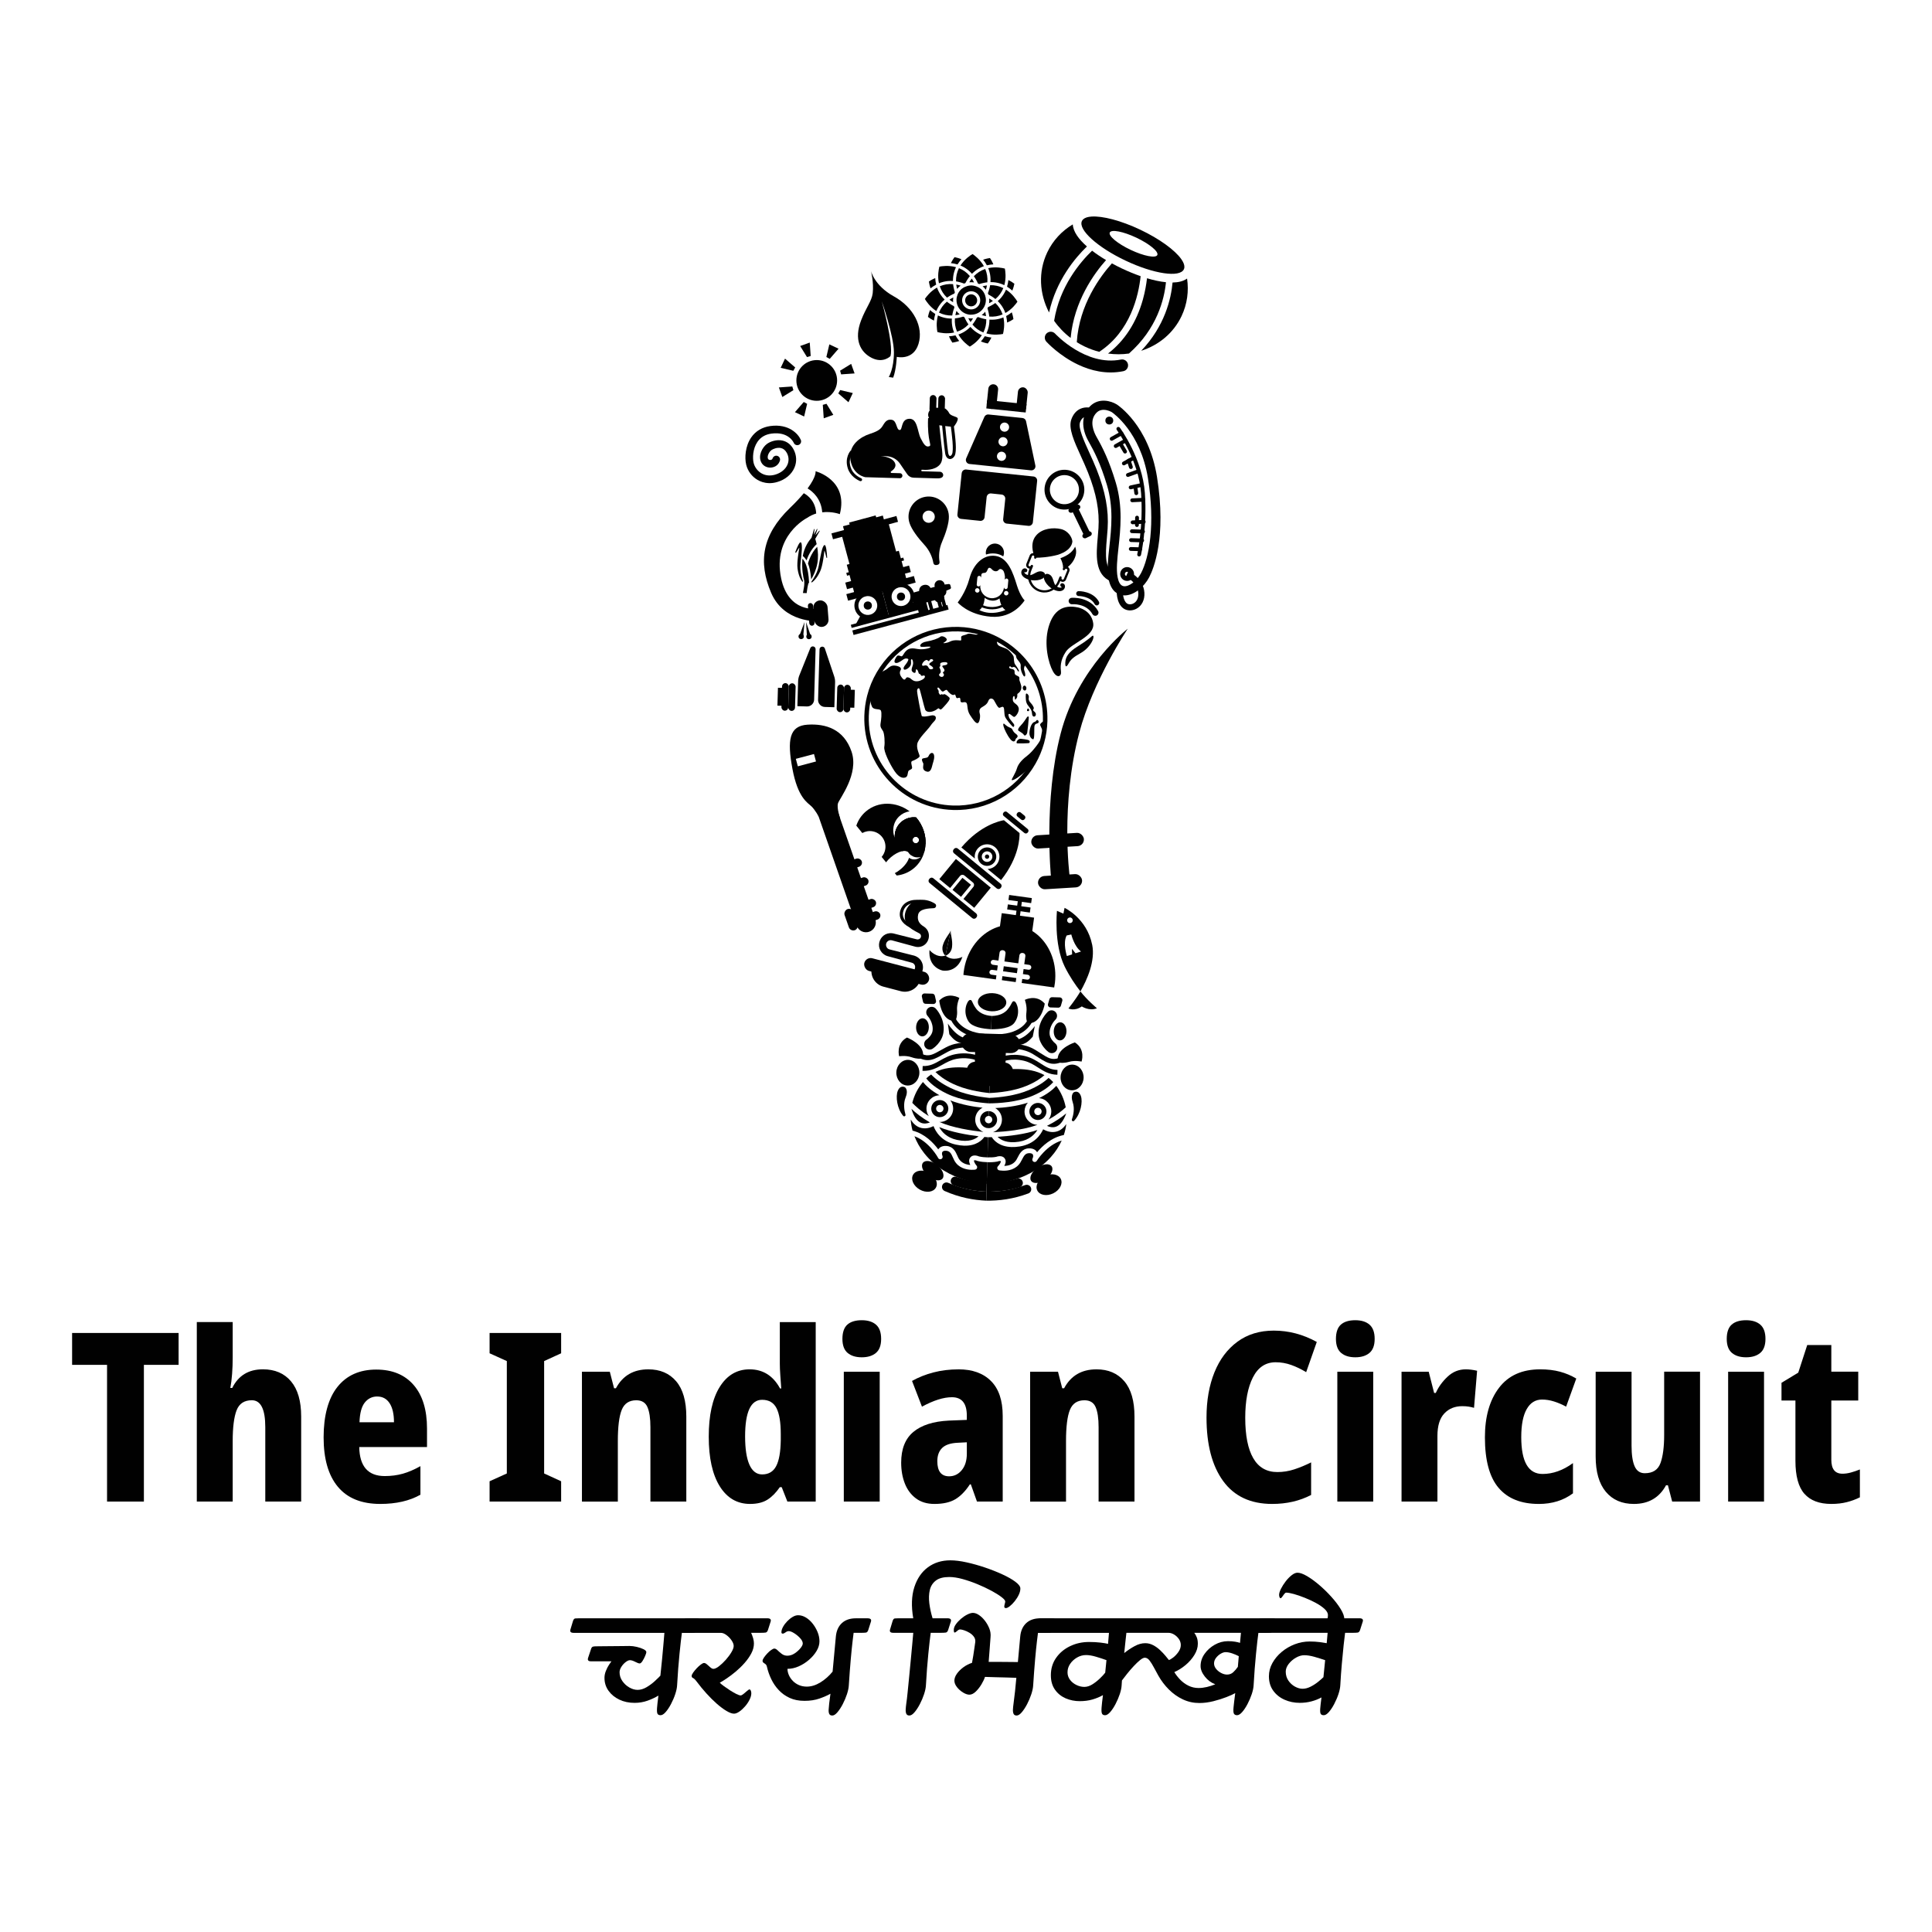 <?xml version="1.0" encoding="UTF-8"?>
<svg id="Layer_1" data-name="Layer 1" xmlns="http://www.w3.org/2000/svg" viewBox="0 0 900 900">
  <defs>
    <style>
      .cls-1 {
        fill: #010101;
      }
    </style>
  </defs>
  <g>
    <g>
      <path class="cls-1" d="M551.74,124.42c.04-1.06-.48-2.33-1.46-3.72-2.94-4.16-10.07-9.42-19.11-13.7s-17.58-6.46-22.67-6.12c0,0,0,0-.02,0-1.72.12-3.03.52-3.84,1.23-.27.24-.49.53-.64.84-1.89,3.99,7.21,12.25,20.33,18.46,13.11,6.21,25.27,8.02,27.16,4.04.15-.32.23-.66.25-1.04ZM526.71,116.4c-6.11-2.9-10.47-6.51-9.73-8.08s6.3-.48,12.41,2.41c6.11,2.9,10.47,6.51,9.73,8.08s-6.3.48-12.41-2.41Z"/>
      <path class="cls-1" d="M502.2,169.86c-8.67-4.11-14.37-10.27-14.77-10.7-1.03-1.13-.95-2.88.18-3.91,1.13-1.03,2.88-.95,3.91.18h0c.14.15,14.27,15.34,30.67,12.06,1.5-.3,2.96.67,3.26,2.17s-.67,2.96-2.17,3.26c-7.9,1.58-15.18-.26-21.08-3.06Z"/>
      <g>
        <path class="cls-1" d="M534.32,129.62c-.32,2.8-.89,6.21-1.92,9.91-2.96,10.66-8.54,19.25-16.24,25.16,3.29.45,6.57.45,9.75,0,13.11-11.57,16.46-25.35,17.24-33.22-2.75-.27-5.76-.93-8.83-1.85Z"/>
        <path class="cls-1" d="M515.24,121.15c-2.31-1.37-4.52-2.84-6.51-4.37-5.49,5.29-15.12,16.6-17.68,32.67,2.08,2.98,4.67,5.68,7.69,7.98,1.63-17.24,10.99-30.08,16.51-36.28Z"/>
        <path class="cls-1" d="M506.34,114.82c-3.82-3.35-6.41-6.91-6.6-10.29-5.06,3.04-9.25,7.45-11.9,13.05-4.31,9.09-3.65,19.33.86,27.99,3.33-15.01,12.18-25.49,17.64-30.76Z"/>
        <path class="cls-1" d="M552.98,129.76c-1.7,1.24-4.04,1.8-6.76,1.85-.68,7.58-3.6,20.27-14.61,31.8,8.11-2.59,15.02-8.18,18.81-16.17,2.65-5.6,3.42-11.64,2.56-17.48Z"/>
        <path class="cls-1" d="M531.36,128.66c-2.97-1.03-5.94-2.27-8.75-3.6-1.55-.73-3.11-1.53-4.65-2.37-5.31,5.91-15.25,19.18-16.35,36.71,1.2.74,2.44,1.44,3.75,2.06,2.2,1.04,4.46,1.85,6.72,2.43,14.53-9.55,18.31-26.19,19.27-35.23Z"/>
      </g>
    </g>
    <g>
      <path class="cls-1" d="M447.84,394.78l6.3,5.18c-.02-.11-.04-.22-.05-.34-.15-1.53.31-3.03,1.28-4.21.98-1.19,2.36-1.92,3.89-2.07,1.53-.15,3.03.31,4.21,1.28s1.92,2.36,2.07,3.89c.15,1.53-.31,3.03-1.28,4.21-.98,1.19-2.36,1.92-3.89,2.07-.11.01-.22.02-.33.02l6.29,5.17c8.57-10.74,8.68-20.16,8.61-21.91l-3.6-2.96-3.67-3.02c-1.73.28-10.95,2.21-19.83,12.69Z"/>
      <path class="cls-1" d="M437.58,409.54l2.48,2.04,2.54,2.09,4.62-5.62c.25-.3.6-.49.98-.52.39-.04.77.08,1.07.32l3.96,3.25c.62.51.71,1.43.2,2.05l-4.62,5.62,5.02,4.12,7.72-9.39-13.77-11.32-2.48-2.04-7.72,9.39Z"/>
      <path class="cls-1" d="M466.58,412.55c-.03-.34-.19-.64-.45-.85l-9.97-8.2s0,0,0,0c0,0,0,0,0,0l-9.97-8.2c-.22-.18-.48-.28-.76-.29-.05,0-.11,0-.16,0-.34.03-.64.19-.85.45l-.2.24c-.21.26-.31.59-.28.92.03.34.19.64.45.85l19.94,16.4c.26.21.59.31.92.28.34-.03.64-.19.85-.45l.2-.24c.21-.26.31-.59.28-.92Z"/>
      <path class="cls-1" d="M447.88,419.89h0s-6.21-5.1-6.21-5.1h0s-6.87-5.65-6.87-5.65c-.22-.18-.48-.28-.76-.29-.05,0-.11,0-.16,0-.34.03-.64.19-.85.45l-.2.24c-.21.26-.31.59-.28.92.03.34.19.64.45.85l19.94,16.4c.26.21.59.32.92.28.34-.03.64-.19.85-.45l.2-.24c.44-.54.36-1.33-.17-1.78l-6.87-5.65Z"/>
      <path class="cls-1" d="M457.08,402.38c.89.73,2.01,1.07,3.15.96,1.14-.11,2.17-.66,2.9-1.55.73-.89,1.07-2,.96-3.15-.11-1.14-.66-2.17-1.55-2.9-.74-.61-1.65-.95-2.6-.98-.18,0-.37,0-.55.02-1.14.11-2.17.66-2.9,1.55-.73.89-1.07,2-.96,3.15.11,1.14.66,2.17,1.55,2.9ZM457.91,397.49c.86-1.05,2.42-1.2,3.47-.34.51.42.82,1.01.89,1.66.06.66-.13,1.3-.55,1.8-.42.51-1.01.82-1.66.89-.11.01-.21.01-.32.01-.54-.02-1.06-.21-1.49-.56-1.05-.86-1.2-2.42-.34-3.47Z"/>
      <path class="cls-1" d="M459.03,398.42c-.35.43-.29,1.07.14,1.42.21.17.47.25.74.22.27-.03.51-.15.68-.36.17-.21.25-.47.22-.74-.03-.27-.16-.51-.36-.68-.18-.15-.39-.22-.61-.23-.3,0-.6.12-.81.37Z"/>
      <rect class="cls-1" x="444.38" y="410.84" width="7.27" height="5.12" transform="translate(-155.84 496.94) rotate(-50.58)"/>
      <path class="cls-1" d="M479.11,386.9c-.03-.28-.16-.54-.38-.72l-9.63-7.91c-.18-.15-.41-.23-.64-.24-.04,0-.09,0-.14,0-.28.03-.54.16-.72.38l-.18.22c-.37.45-.31,1.12.15,1.49l9.63,7.91c.22.18.5.26.78.24.28-.03.54-.16.72-.38l.18-.22c.18-.22.26-.49.24-.78Z"/>
      <path class="cls-1" d="M477.23,381.69l.18-.22c.18-.22.26-.49.24-.78-.03-.28-.16-.54-.38-.72l-1.79-1.47c-.22-.18-.5-.26-.78-.24-.28.03-.54.16-.72.38l-.18.22c-.37.45-.31,1.12.15,1.49l1.79,1.47c.45.37,1.12.31,1.49-.15Z"/>
    </g>
    <g>
      <rect class="cls-1" x="387.15" y="244.37" width="31.35" height="2.82" transform="translate(-49.89 112.64) rotate(-15)"/>
      <rect class="cls-1" x="392.79" y="242.59" width="19.22" height="3.25" transform="translate(-49.5 112.48) rotate(-15)"/>
      <rect class="cls-1" x="395.59" y="241.72" width="12.79" height="1.84" transform="translate(-49.11 112.32) rotate(-15)"/>
      <rect class="cls-1" x="393.86" y="246.57" width="22.5" height="15.47" transform="translate(-52.02 113.52) rotate(-15)"/>
      <rect class="cls-1" x="394.58" y="259.74" width="25.12" height="4.3" transform="translate(-53.91 114.31) rotate(-15)"/>
      <rect class="cls-1" x="396.37" y="263.8" width="25.12" height="9.54" transform="translate(-55.58 115) rotate(-15)"/>
      <rect class="cls-1" x="393.94" y="263.27" width="27.5" height="1.38" transform="translate(-54.43 114.52) rotate(-15)"/>
      <rect class="cls-1" x="393.65" y="267.36" width="30.76" height="3.15" transform="translate(-55.67 115.04) rotate(-15)"/>
      <rect class="cls-1" x="394.1" y="272.49" width="32.6" height="3.15" transform="translate(-56.95 115.57) rotate(-15)"/>
      <g>
        <g>
          <path class="cls-1" d="M418.11,271.9c-3.33.89-5.31,4.32-4.42,7.65s4.32,5.31,7.65,4.42,5.31-4.32,4.42-7.65-4.32-5.31-7.65-4.42ZM420.86,282.18c-2.34.63-4.75-.76-5.38-3.11s.76-4.75,3.11-5.38c2.34-.63,4.75.76,5.38,3.11s-.76,4.75-3.11,5.38Z"/>
          <circle class="cls-1" cx="419.72" cy="277.93" r="1.9"/>
        </g>
        <g>
          <path class="cls-1" d="M402.65,276.04c-3.33.89-5.31,4.32-4.42,7.65s4.32,5.31,7.65,4.42,5.31-4.32,4.42-7.65-4.32-5.31-7.65-4.42ZM405.4,286.32c-2.34.63-4.75-.76-5.38-3.11s.76-4.75,3.11-5.38,4.75.76,5.38,3.11-.76,4.75-3.11,5.38Z"/>
          <circle class="cls-1" cx="404.26" cy="282.08" r="1.9"/>
        </g>
      </g>
      <rect class="cls-1" x="396.55" y="287.7" width="45.85" height="2.19" transform="translate(-60.45 118.42) rotate(-15)"/>
      <rect class="cls-1" x="395.92" y="286.31" width="36.4" height="1.49" transform="translate(-60.19 116.97) rotate(-15)"/>
      <g>
        <path class="cls-1" d="M410.85,274.85l3.15,11.74,7.51-2.01-.38-1.44s-5.28,1.01-6.31-2.84,1.03-6.8,1.03-6.8l-4.99,1.34Z"/>
        <path class="cls-1" d="M410.85,274.85l3.15,11.74-7.51,2.01-.38-1.44s5.07-1.77,4.04-5.61-4.29-5.37-4.29-5.37l4.99-1.34Z"/>
      </g>
      <path class="cls-1" d="M401.05,286.39l-2.45,4.53,8.66-2.32-.61-1.66s-3.26,1.14-5.59-.55Z"/>
      <path class="cls-1" d="M424.47,280.12l4.39,2.69-8.66,2.32-.3-1.74s3.39-.65,4.57-3.27Z"/>
      <circle class="cls-1" cx="437.7" cy="272.64" r="2.36"/>
      <circle class="cls-1" cx="438.5" cy="275.6" r="2.36"/>
      <circle class="cls-1" cx="437.52" cy="278.31" r="2.36"/>
      <rect class="cls-1" x="436.79" y="278.61" width="1.64" height="4.45" transform="translate(-57.78 122.84) rotate(-15)"/>
      <rect class="cls-1" x="432.64" y="279.72" width="1.64" height="4.45" transform="translate(-58.21 121.8) rotate(-15)"/>
      <rect class="cls-1" x="438.67" y="278.11" width="1.64" height="4.45" transform="translate(-57.58 123.31) rotate(-15)"/>
      <rect class="cls-1" x="427.43" y="280.72" width="4.59" height="4.45" transform="translate(-58.59 120.87) rotate(-15)"/>
      <path class="cls-1" d="M442.58,274.41l-2.79,1.2c-.39.17-.83-.05-.94-.46l-.5-1.85c-.11-.41.17-.82.59-.87l3.02-.36c.34-.04.66.18.75.51l.27,1.01c.09.33-.08.68-.4.82Z"/>
      <rect class="cls-1" x="424.76" y="274.54" width="13.34" height="6.01" transform="translate(-57.14 121.13) rotate(-15)"/>
      <rect class="cls-1" x="428.17" y="272.34" width="5.61" height="5.61" rx="2.8" ry="2.8" transform="translate(-22.79 510.82) rotate(-60)"/>
    </g>
    <g>
      <g>
        <path class="cls-1" d="M373.97,259.05c.31.19,1.01.74,1.74,2.02.61-1.79,2.02-5.12,4.72-7.59-.21-.95-.44-1.79-.65-2.45h0s2.05-3.62,2.05-3.62c.07-.13-.09-.27-.2-.17l-1.78,2.12.92-2.78c.05-.15-.16-.24-.24-.11l-1.36,2.63.26-2.54c0-.15-.22-.18-.26-.03l-1.12,3.96h0c-1.31,1.49-3.38,4.41-4.09,8.55Z"/>
        <path class="cls-1" d="M373.81,260.28c-.02.21-.04.43-.06.65-.26,4.23.34,7.6.91,9.72.04.68.06,1.89-.21,3.27-.4,2.12-.41,2.33-.41,2.33l1.74.05s.3-2.74.78-4.45c.1-.14.22-.29.33-.45-.29-7.55-2.2-10.27-3.08-11.13Z"/>
        <path class="cls-1" d="M376.4,262.5c.65,1.64,1.24,4.01,1.48,7.4,1.11-1.83,2.3-4.37,2.87-7.46.51-2.74.32-5.46-.07-7.72-2.96,3.02-4.13,7.18-4.29,7.77Z"/>
      </g>
      <path class="cls-1" d="M378.27,271.27c-.19.14-.43-.1-.29-.29.97-1.34,2.83-4.22,3.41-7.37.8-4.33,1.58-9.38,2.69-9.7.77-.22,1.1,3.48,1.24,5.82.01.21-.29.25-.33.05-.39-1.63-.92-3.69-.98-3.1-.11.95-.67,6.66-1.92,9.41-1.4,3.07-2.89,4.52-3.81,5.17Z"/>
      <path class="cls-1" d="M373.68,270.91c.15.19.46.02.38-.21-.56-1.58-1.5-4.83-1.17-7.98.46-4.38,1.14-9.45.16-10.07-.6-.38-1.76,2.34-2.56,4.5-.1.27.28.45.43.2.74-1.27,1.52-2.51,1.43-2.02-.17.94-1.24,6.58-.82,9.57.47,3.29,1.46,5.09,2.16,5.99Z"/>
    </g>
    <g>
      <rect class="cls-1" x="402.13" y="449.47" width="31.15" height="6.09" rx="3.04" ry="3.04" transform="translate(128.12 -90.98) rotate(14.66)"/>
      <path class="cls-1" d="M406.99,451.5h19.5c1.05,0,1.9.85,1.9,1.9h0c0,4.1-3.33,7.43-7.43,7.43h-8.43c-4.1,0-7.43-3.33-7.43-7.43h0c0-1.05.85-1.9,1.9-1.9Z" transform="translate(129.01 -90.62) rotate(14.66)"/>
      <path class="cls-1" d="M425.47,453.63l.66-2.26s.08-.28.08-.28l.02-.07c.23-.74-.02-1.59-.61-2.1-.27-.24-.53-.36-.89-.46-3.21-.89-6.43-1.76-9.65-2.62-.78-.24-1.83-.42-2.55-.79-6.05-3.29-2.33-12.05,4.29-10.05,2.7.68,6.47,1.65,9.13,2.3.31.06,1.28.36,1.59.33,1.72-.09,2.11-2.35.43-2.98-1.94-1.05-3.94-1.93-5.34-3.89-2.94-4.15.04-10.44,4.87-11.37,2.84-.62,5.72.05,8.08,1.59.91.61.48,2.05-.59,2.08-2.37.12-6.61.26-7.26,2.9-.6,2.65.42,4.39,2.77,5.75,4.01,2.75,2.3,9.1-2.55,9.44-.93.1-2-.25-2.88-.5-2.63-.73-6.42-1.74-9.09-2.47,0,0-.28-.08-.28-.08l-.14-.04c-.8-.25-1.7-.01-2.26.62-1.09,1.15-.49,3.22,1.06,3.58.06.02.34.09.42.11,3.42.88,6.84,1.76,10.27,2.6,2.21.39,4.06,1.85,4.69,4.06.26.9.29,1.87.08,2.79-.08.39-.55,2.35-.64,2.76-.68,2.49-4.31,1.55-3.68-.96h0Z"/>
      <path class="cls-1" d="M425.61,432.76c-.17-.05-4.19-1.23-5.8-4.24-.75-1.4-.86-2.95-.32-4.61,1.63-5.09,7.55-5.13,10.45-4.44l-.33,1.38c-.29-.07-7.13-1.62-8.77,3.49-.42,1.3-.34,2.44.22,3.51,1.33,2.49,4.9,3.54,4.94,3.55l-.39,1.37Z"/>
    </g>
    <g>
      <path class="cls-1" d="M473.66,272.5c-1.7-5.46-4.07-12.64-9.79-13.51-5.72-.87-10.44,3.71-12.24,10.43-1.8,6.72-5.49,11.21-5.49,11.21,0,0,4.74,5.75,15.43,6.66,10.69.91,15.73-7.63,15.73-7.63,0,0-1.94-1.69-3.65-7.15ZM455.16,276.07c-.58-.06-1-.57-.94-1.14s.57-1,1.14-.94,1,.57.94,1.14-.57,1-1.14.94ZM455.76,273.19c-.47-.05-.82-.47-.77-.94l.31-3.22c.05-.47.47-.82.94-.77s.82.47.77.94l.14-1.49c.08-.34.33-.81,1.13-.81,1.25,0,1.42-.72,1.87-1.76s1.26-.69,2.04.2,2.29,1.11,3,.17c.71-.94,2-.19,2.41.76.41.95.55,2.45.55,2.45l-.15,1.55c.05-.47.47-.82.94-.77s.82.47.77.94l-.31,3.22c-.05.47-.47.82-.94.77s-.82-.47-.77-.94l-.02.19c-.29,3.04-2.99,5.26-6.03,4.97h0c-3.04-.29-5.26-2.99-4.97-6.03l.02-.19c-.05.47-.47.82-.94.77ZM458.7,278.49s3.46,2.79,6.93.29c0,0,.15,1.56.83,3.07-3.65,1.67-7.08.69-8.52.12.36-.85.66-1.98.76-3.48ZM456.23,284.21s.6-.33,1.21-1.29c.74.31,1.99.73,3.56.88,1.71.17,3.8,0,5.98-1.02.37.56.83,1.05,1.41,1.39,0,0-6.35,2.99-12.16.04ZM468.63,277.37c-.58-.06-1-.57-.94-1.14s.57-1,1.14-.94,1,.57.94,1.14-.57,1-1.14.94Z"/>
      <path class="cls-1" d="M463.46,257.85c.19.02.38.04.57.07,1.24.19,2.33.63,3.3,1.26.18-.41.31-.85.35-1.32.23-2.33-1.48-4.4-3.81-4.63s-4.4,1.48-4.63,3.81c-.04.44-.01.88.07,1.29,1.33-.45,2.72-.62,4.15-.48Z"/>
    </g>
    <g>
      <path class="cls-1" d="M525.34,292.89s-23.2,17.78-31.25,48.85c-8.05,31.07-4.49,66.93-4.49,66.93l8.67-.65s-4.37-33.11,4.48-66.65c6.43-24.36,22.6-48.49,22.6-48.49Z"/>
      <rect class="cls-1" x="480.37" y="388.57" width="24.54" height="6.19" rx="3.09" ry="3.09" transform="translate(-22.84 30.59) rotate(-3.48)"/>
      <rect class="cls-1" x="483.52" y="407.66" width="20.55" height="6.19" rx="3.09" ry="3.09" transform="translate(-24 30.7) rotate(-3.48)"/>
    </g>
    <g>
      <path class="cls-1" d="M431.16,393.12h0c.16-4.26-1.29-8.7-4.39-12.33-4.66-.58-9,2.58-9.84,7.25-.13.73-.17,1.47-.12,2.18-.66-1.53-.89-3.27-.57-5.03.69-3.88,3.8-6.72,7.5-7.23-6.22-4.65-14.66-4.84-20.38.04-2.12,1.81-3.61,4.1-4.46,6.62l2.79,3.44c1.41-.78,3.09-1.1,4.8-.8,3.95.7,6.59,4.48,5.88,8.44-.24,1.33-.83,2.52-1.66,3.48l2.05,2.52c.61-.81,1.37-1.62,2.25-2.37,1.72-1.46,3.56-2.43,5.1-2.8,1.36-.31,2.49-.16,3.09.55h0s.08.13.19.28c0,0,0,0,0,.01.2.26.53.65,1.02,1.02.93.71,2.42,1.35,4.51.82-.12.11-2.67,2.29-5.46.38-.46,1.6-1.81,3.55-3.78,5.23-.94.8-1.91,1.45-2.84,1.93l.89,1.1c2.93-.33,5.75-1.48,8.11-3.49,2.31-1.98,3.88-4.52,4.68-7.31.37-1.26.58-2.57.63-3.91ZM426.88,389.81c.83.15,1.39.94,1.24,1.78s-.94,1.39-1.78,1.24-1.39-.94-1.24-1.78.94-1.39,1.78-1.24Z"/>
      <line class="cls-1" x1="412.77" y1="401.69" x2="410.72" y2="399.17"/>
      <line class="cls-1" x1="417.75" y1="407.83" x2="416.86" y2="406.74"/>
      <path class="cls-1" d="M423.41,397.35c-.11-.15-.17-.25-.19-.28.07.09.14.18.19.28Z"/>
      <path class="cls-1" d="M431.16,393.12h0c.16-4.26-1.29-8.7-4.39-12.33-4.66-.58-9,2.58-9.84,7.25-.13.73-.17,1.47-.12,2.18.17,2.5,1.4,4.77,3.3,6.3,1.36-.31,2.49-.16,3.09.55h0s.08.13.19.28c0,0,0,0,0,.01.2.26.53.65,1.02,1.02,2.21.32,4.36-.21,6.1-1.36.37-1.26.58-2.57.63-3.91ZM426.88,389.81c.83.15,1.39.94,1.24,1.78s-.94,1.39-1.78,1.24-1.39-.94-1.24-1.78.94-1.39,1.78-1.24Z"/>
      <path class="cls-1" d="M426.78,380.79c-4.66-.58-9,2.58-9.84,7.25-.13.73-.17,1.47-.12,2.18,1.14,2.66,3.55,4.72,6.61,5.26s5.75-.45,7.73-2.36h0c.16-4.26-1.29-8.7-4.39-12.33ZM426.34,392.83c-.83-.15-1.39-.94-1.24-1.78s.94-1.39,1.78-1.24,1.39.94,1.24,1.78-.94,1.39-1.78,1.24Z"/>
    </g>
    <g>
      <rect class="cls-1" x="465.94" y="426.4" width="15.21" height="9.23" transform="translate(63.49 -60.79) rotate(7.87)"/>
      <rect class="cls-1" x="473.21" y="418.75" width="1.92" height="15.39" transform="translate(62.87 -60.92) rotate(7.87)"/>
      <rect class="cls-1" x="469.89" y="417.63" width="10.67" height="2.37" transform="translate(61.83 -61.13) rotate(7.87)"/>
      <rect class="cls-1" x="469.28" y="422.03" width="10.67" height="2.37" transform="translate(62.43 -61.01) rotate(7.87)"/>
      <g>
        <rect class="cls-1" x="469.49" y="448.48" width="2.37" height="6.52" transform="translate(-41.27 856.12) rotate(-82.13)"/>
        <rect class="cls-1" x="469.12" y="452.87" width="1.9" height="6.52" transform="translate(-46.14 859.3) rotate(-82.13)"/>
        <path class="cls-1" d="M491.42,457.9c1.04-8.72-2.02-16.84-7.49-21.87-2.65-2.44-5.86-4.15-9.44-4.85-.46-.09-.93-.16-1.4-.22-.17-.02-.34-.04-.5-.05-3.65-.34-7.19.4-10.39,1.99-6.92,3.43-12.19,10.85-13.28,19.94-.05.44-.09.88-.13,1.32l15.13,2.09.26-1.88-2.29-.32c-.63-.09-1.07-.67-.98-1.29s.67-1.07,1.29-.98l2.29.32.32-2.35-2.29-.32c-.63-.09-1.07-.67-.98-1.29s.67-1.07,1.29-.98l2.29.32.52-3.76c.1-.69.73-1.18,1.43-1.08l.27.04c.69.1,1.18.73,1.08,1.43l-.52,3.76,6.46.89.52-3.76c.1-.69.73-1.18,1.43-1.08l.27.04c.69.1,1.18.73,1.08,1.43l-.52,3.76,2.29.32c.63.09,1.07.67.98,1.29s-.67,1.07-1.29.98l-2.29-.32-.32,2.35,2.29.32c.63.09,1.07.67.98,1.29s-.67,1.07-1.29.98l-2.29-.32-.26,1.88,15.14,2.09c.14-.68.25-1.38.33-2.09Z"/>
      </g>
    </g>
    <g>
      <path class="cls-1" d="M510.99,469.69s-4.6-3.87-7.7-7.86c-2.06,3.6-5.56,7.95-5.56,7.95,0,0,2.81,1.45,6.22-.95,0,0,3.39,2.31,7.04.86Z"/>
      <path class="cls-1" d="M508.77,440.08c-2.5-12.38-12.85-17.17-12.85-17.17l-.55,2.7-2.99-1.31s-1.59,15.48,3.62,26.03c2.25,4.54,4.95,8.49,7.3,11.51,3.2-5.6,7-14.22,5.48-21.76ZM497.12,428.83c-.07-.72.46-1.36,1.18-1.43s1.36.46,1.43,1.18-.46,1.36-1.18,1.43-1.36-.46-1.43-1.18ZM496.89,435.78l2.16-.47s1.34,5.61,4.54,7.93l-2.58.83c-.68-.87-1.65-2.09-1.65-2.09l.07,2.6-2.44.78s-2-6.12-.09-9.59Z"/>
    </g>
    <g>
      <path class="cls-1" d="M442.86,433.53l-2.44,11.72s-2.11-1.85-1.19-4.96c.91-3.11,3.07-5.22,3.63-6.77Z"/>
      <path class="cls-1" d="M442.86,433.53l-2.44,11.72s2.67-.86,3.07-4.07c.4-3.21-.74-6.01-.63-7.65Z"/>
      <path class="cls-1" d="M440.45,445.16c-4.36,1.32-7.46-2.61-7.46-2.61-.67,8.14,5.88,9.52,6.02,9.55.14.03,6.69,1.38,9.32-6.36,0,0-4.41,2.37-7.88-.58Z"/>
    </g>
    <g>
      <rect class="cls-1" x="447.79" y="481.54" width="27.54" height="8.74" rx="4.37" ry="4.37" transform="translate(14.32 -13.21) rotate(1.67)"/>
      <g>
        <path class="cls-1" d="M472.54,466.47c-1.21-.39-.92,1.09-3.17,3.79-2.19,2.63-5.68,3-7.42,3.01l-.18,6.2c3.94.01,8.91-.51,10.75-2.99,3.22-4.36,1.23-9.62.02-10.01Z"/>
        <path class="cls-1" d="M451.75,465.86c1.23-.32.86,1.15,2.94,3.97,2.03,2.75,5.49,3.32,7.23,3.43l-.18,6.2c-3.94-.22-8.87-1.02-10.55-3.61-2.96-4.54-.67-9.68.56-10Z"/>
      </g>
      <ellipse class="cls-1" cx="462.11" cy="466.83" rx="4.23" ry="6.62" transform="translate(-17.95 915.18) rotate(-88.33)"/>
      <rect class="cls-1" x="454.07" y="489.51" width="14.3" height="16.38" transform="translate(14.66 -13.2) rotate(1.67)"/>
      <rect class="cls-1" x="450.46" y="494.79" width="21.51" height="7.69" rx="3.85" ry="3.85" transform="translate(14.69 -13.2) rotate(1.67)"/>
      <g>
        <g>
          <ellipse class="cls-1" cx="488.67" cy="551.91" rx="6.1" ry="4.48" transform="translate(-193.31 272.06) rotate(-26.17)"/>
          <ellipse class="cls-1" cx="485.11" cy="546.78" rx="5.86" ry="3.33" transform="translate(-227.98 386.15) rotate(-35.73)"/>
        </g>
        <g>
          <ellipse class="cls-1" cx="430.66" cy="550.23" rx="4.48" ry="6.1" transform="translate(-260.3 654.13) rotate(-60.5)"/>
          <ellipse class="cls-1" cx="434.51" cy="545.3" rx="3.33" ry="5.86" transform="translate(-262.71 539.12) rotate(-50.94)"/>
        </g>
      </g>
      <g>
        <g>
          <path class="cls-1" d="M460.47,523.28l-.07,2.27c2.19.06,4.03-1.67,4.1-3.86s-1.67-4.03-3.86-4.1l-.07,2.27c.94.03,1.69.81,1.66,1.76s-.81,1.69-1.76,1.66Z"/>
          <path class="cls-1" d="M460.82,511.45l-.07,2.54c4.29-.03,12.93-.49,20.02-3.42,5.38-2.22,8.32-4.73,9.86-6.49-.68-.73-1.4-1.38-2.16-1.95-1.91,1.8-4.88,3.9-9.45,5.78-6.23,2.57-13.4,3.34-18.21,3.54Z"/>
          <path class="cls-1" d="M473.44,540.35c.22-.35.43-.76.65-1.2.88-1.73,2.08-4.1,5.21-4.2,2.27-.07,3.29.99,3.7,1.63.04.06.08.12.11.19,2.36-2.84,6.66-6.93,12.46-8.03.56-1.69.95-3.4,1.15-5.1-1.21,1.75-2.64,2.9-4.29,3.41-2.62.82-5.06-.16-6.49-.98-1.05,2.37-3.92,6.88-10.86,7.99-1.43.23-2.71.31-3.86.27-5.79-.17-8.32-3.18-9.2-4.61-.63.03-1.21.05-1.73.06l-.27,9.37c1.12.04,2.65.02,4.01-.23,1.21-.45,3.34-.7,4.2,1.07.51,1.04.14,2.2-.4,3.13,1.72-.03,4.18-.52,5.62-2.78Z"/>
          <path class="cls-1" d="M483.62,513.78c-2.19-.06-4.03,1.67-4.1,3.86s1.67,4.03,3.86,4.1,4.03-1.67,4.1-3.86-1.67-4.03-3.86-4.1ZM483.46,519.47c-.94-.03-1.69-.81-1.66-1.76s.81-1.69,1.76-1.66,1.69.81,1.66,1.76-.81,1.69-1.76,1.66Z"/>
          <path class="cls-1" d="M477.28,517.58c.04-1.5.62-2.86,1.54-3.91-5.4,1.73-11.11,2.33-15.2,2.51,1.92,1.11,3.19,3.21,3.12,5.58-.08,2.64-1.8,4.85-4.15,5.68,5.62-.28,14.41-1.09,20.71-3.45-3.42-.11-6.13-2.98-6.03-6.4Z"/>
          <path class="cls-1" d="M478.17,505.84c3.99-1.65,6.64-3.45,8.37-4.99-7.55-4.27-17.64-2.62-25.35-2.22l-.31,10.56c4.64-.21,11.48-.95,17.29-3.35Z"/>
          <path class="cls-1" d="M491.78,524.91c2-.63,3.68-2.79,4.92-6.26-2.03,1.72-4.97,3.82-8.98,5.82,1.08.5,2.56.91,4.05.44Z"/>
          <path class="cls-1" d="M482.96,540.77c-.31.52-.98.7-1.5.4-.53-.29-.73-.95-.46-1.49.35-.7.4-1.45.11-1.9-.33-.52-1.13-.61-1.74-.59-1.68.05-2.36,1.16-3.28,2.97-.24.47-.48.95-.76,1.39-2.17,3.42-5.9,3.88-8.11,3.81-1-.03-1.69-.17-1.77-.18-.4-.08-.73-.38-.85-.78-.12-.39-.01-.82.28-1.11.87-.88,1.46-2.02,1.32-2.31-.12-.25-.96-.13-1.46.07-.06.02-.13.05-.2.06-1.58.31-3.33.34-4.6.29l-.29,10.02s18,.88,29.89-12.43c2.18-2.44,3.85-5.03,5.04-7.68-7.13,2.16-11.57,9.38-11.62,9.47Z"/>
          <path class="cls-1" d="M474.73,531.84c4.83-.77,7.32-3.45,8.53-5.45-5.79,2-13.1,2.84-18.53,3.19,1.35,1.4,4.27,3.18,10,2.27Z"/>
          <path class="cls-1" d="M484.03,511.56c3.27.27,5.8,3.06,5.7,6.38-.04,1.36-.52,2.61-1.3,3.61,3.78-2.09,6.41-4.2,8.03-5.72-.7-3.64-2.2-7.06-4.39-10-1.52,1.67-4.02,3.76-8.05,5.72Z"/>
        </g>
        <g>
          <path class="cls-1" d="M460.47,523.28l-.07,2.27c-2.19-.06-3.93-1.9-3.86-4.1s1.9-3.93,4.1-3.86l-.07,2.27c-.94-.03-1.73.72-1.76,1.66s.72,1.73,1.66,1.76Z"/>
          <path class="cls-1" d="M460.82,511.45l-.07,2.54c-4.28-.28-12.88-1.24-19.79-4.58-5.24-2.53-8.03-5.2-9.47-7.05.72-.69,1.48-1.3,2.27-1.83,1.8,1.91,4.65,4.18,9.1,6.32,6.07,2.93,13.18,4.11,17.97,4.59Z"/>
          <path class="cls-1" d="M446.53,539.57c-.2-.36-.39-.79-.58-1.24-.78-1.78-1.84-4.21-4.96-4.49-2.26-.2-3.34.8-3.79,1.41-.04.06-.08.12-.12.18-2.19-2.97-6.24-7.3-11.98-8.74-.46-1.72-.75-3.45-.85-5.16,1.1,1.82,2.47,3.05,4.09,3.66,2.57.97,5.06.13,6.54-.6.91,2.43,3.52,7.1,10.38,8.61,1.41.31,2.69.46,3.84.5,5.79.17,8.49-2.69,9.46-4.07.62.06,1.2.12,1.73.16l-.27,9.37c-1.12-.03-2.65-.13-3.99-.46-1.18-.52-3.29-.9-4.26.83-.57,1.01-.26,2.19.22,3.15-1.71-.13-4.14-.76-5.45-3.1Z"/>
          <path class="cls-1" d="M437.91,512.45c2.19.06,3.93,1.9,3.86,4.1s-1.9,3.93-4.1,3.86-3.93-1.9-3.86-4.1,1.9-3.93,4.1-3.86ZM437.75,518.14c.94.03,1.73-.72,1.76-1.66s-.72-1.73-1.66-1.76-1.73.72-1.76,1.66.72,1.73,1.66,1.76Z"/>
          <path class="cls-1" d="M444.02,516.61c.04-1.5-.45-2.89-1.31-3.99,5.29,2.04,10.95,2.97,15.02,3.39-1.98.99-3.37,3.02-3.44,5.39-.08,2.64,1.51,4.94,3.81,5.91-5.59-.6-14.32-1.92-20.48-4.65,3.42.09,6.29-2.62,6.39-6.04Z"/>
          <path class="cls-1" d="M443.82,504.84c-3.89-1.87-6.42-3.83-8.06-5.47,7.78-3.82,17.76-1.59,25.43-.74l-.31,10.56c-4.62-.48-11.41-1.62-17.06-4.35Z"/>
          <path class="cls-1" d="M429.13,523.08c-1.96-.75-3.51-3-4.55-6.54,1.93,1.83,4.74,4.1,8.62,6.34-1.1.44-2.61.76-4.07.2Z"/>
          <path class="cls-1" d="M437.01,539.43c.28.53.93.75,1.48.49.54-.26.79-.9.55-1.46-.31-.72-.31-1.47,0-1.9.36-.5,1.16-.54,1.77-.49,1.67.15,2.29,1.29,3.1,3.16.21.48.43.98.68,1.43,1.97,3.54,5.67,4.21,7.87,4.28,1,.03,1.69-.07,1.78-.08.41-.06.75-.34.89-.73.14-.39.06-.82-.21-1.13-.81-.93-1.34-2.11-1.18-2.39.14-.24.96-.08,1.45.15.06.03.13.05.2.07,1.56.41,3.31.53,4.58.56l-.29,10.02s-18.02-.16-29.11-14.15c-2.03-2.57-3.55-5.25-4.58-7.96,7,2.57,11,10.04,11.05,10.13Z"/>
          <path class="cls-1" d="M445.74,531c-4.78-1.05-7.1-3.87-8.2-5.94,5.66,2.33,12.92,3.59,18.31,4.26-1.43,1.32-4.44,2.93-10.11,1.68Z"/>
          <path class="cls-1" d="M437.64,510.22c-3.28.08-5.97,2.72-6.06,6.04-.04,1.36.37,2.64,1.09,3.68-3.66-2.31-6.15-4.57-7.69-6.18.91-3.6,2.61-6.92,4.96-9.72,1.42,1.76,3.8,3.99,7.7,6.18Z"/>
        </g>
      </g>
      <g>
        <g>
          <path class="cls-1" d="M476.4,550.47c-.33-1.1-1.49-1.73-2.59-1.4-5.04,1.5-9.9,1.94-14.14,1.86l-.12,4.19c4.6.08,9.9-.41,15.45-2.06,1.1-.33,1.73-1.49,1.4-2.59Z"/>
          <path class="cls-1" d="M480.25,553.27c-.4-1.08-1.61-1.62-2.68-1.22-6.43,2.42-12.63,3.15-18.02,3.06l-.12,4.21c5.83.09,12.56-.72,19.61-3.37,1.08-.4,1.62-1.61,1.22-2.68Z"/>
        </g>
        <g>
          <path class="cls-1" d="M442.99,549.5c.39-1.08,1.59-1.64,2.67-1.25,4.95,1.79,9.77,2.51,14.01,2.68l-.12,4.19c-4.6-.19-9.86-.98-15.31-2.96-1.08-.39-1.64-1.59-1.25-2.67Z"/>
          <path class="cls-1" d="M438.99,552.07c.47-1.05,1.7-1.53,2.75-1.06,6.28,2.79,12.42,3.88,17.81,4.1l-.12,4.21c-5.83-.25-12.49-1.45-19.38-4.5-1.05-.47-1.53-1.7-1.06-2.75Z"/>
        </g>
      </g>
      <g>
        <g>
          <path class="cls-1" d="M492.48,500.66c-3.88-.11-6.45-1.77-8.94-3.37-1.91-1.23-3.88-2.49-6.54-3.14-5.93-1.45-10.36.49-10.41.51l-.93-2.04c.21-.09,5.15-2.28,11.86-.65,3.03.74,5.16,2.11,7.22,3.43,2.43,1.56,4.54,2.92,7.79,3.01.03,0,.06,0,.09,0l-.05,2.24s-.07,0-.11,0Z"/>
          <path class="cls-1" d="M490.64,495.56c-2.46-.07-4.46-1.35-7.08-3.03-.73-.47-1.48-.95-2.33-1.46-4.76-2.89-9.38-2.38-9.42-2.37l-.27-2.23c.22-.03,5.41-.63,10.86,2.68.87.53,1.67,1.04,2.37,1.49,3.49,2.24,5.24,3.36,8.49,2.22l.74,2.12c-1.25.44-2.34.61-3.36.58Z"/>
          <path class="cls-1" d="M464.9,484.04l-.06-2.24c11.37-.28,13.99-6.82,14.1-7.1l2.1.78c-.12.34-3.17,8.24-16.15,8.56Z"/>
          <path class="cls-1" d="M477.41,465.77s5.34-2.81,9.29,1.77c0,0-1.29,8.06-6.31,9.02l-2.01-.77s-.6-1.41-.23-4.28-.74-5.74-.74-5.74Z"/>
          <path class="cls-1" d="M503.83,494.52s1.99-5.69-3.12-8.93c0,0-7.79,2.46-8,7.57l1.06,1.87s1.48.39,4.27-.4,5.79-.11,5.79-.11Z"/>
          <path class="cls-1" d="M472.74,486.89c-1.62-.05-3.35-.56-5.13-1.75l1.25-1.86c6.45,4.32,12.99-4.99,13.2-5.31l-.97,4.94c-2.02,2.31-3.91,4.11-8.35,3.98Z"/>
          <ellipse class="cls-1" cx="499.38" cy="501.88" rx="5.98" ry="5.37" transform="translate(-16.8 986.46) rotate(-88.33)"/>
          <path class="cls-1" d="M500.25,508.81s2.25-1.26,3.3,1.86c.88,2.63-.09,8.18-3.19,11.45-.46.48-1.25,0-1.03-.64.7-2.01,1.37-5.11.39-7.98-1.23-3.59.53-4.7.53-4.7Z"/>
          <path class="cls-1" d="M489.89,490.59c-.51-.01-1.03-.18-1.47-.51-.42-.32-4.13-3.22-4.55-7.76-.59-6.46,4.05-10.82,4.25-11,1.04-.96,2.66-.89,3.62.15.96,1.04.89,2.65-.14,3.61-.07.07-2.98,2.9-2.63,6.77.18,1.93,1.89,3.64,2.53,4.14,1.13.85,1.36,2.45.51,3.59-.52.69-1.32,1.05-2.13,1.02Z"/>
          <ellipse class="cls-1" cx="493.8" cy="480.4" rx="4.22" ry="2.97" transform="translate(-.75 960.03) rotate(-88.33)"/>
        </g>
        <g>
          <path class="cls-1" d="M429.84,498.84s-.07,0-.1,0l.08-2.24c3.32.12,5.5-1.12,8.04-2.55,2.14-1.2,4.35-2.45,7.41-3.01,6.8-1.25,11.6,1.23,11.81,1.34l-1.04,1.99s-4.36-2.21-10.36-1.12c-2.69.49-4.74,1.64-6.71,2.76-2.58,1.45-5.24,2.95-9.12,2.84Z"/>
          <path class="cls-1" d="M431.97,493.86c-1.01-.03-2.1-.27-3.32-.78l.86-2.07c3.18,1.32,4.99.31,8.6-1.72.73-.41,1.56-.87,2.46-1.35,5.64-2.99,10.78-2.09,11-2.05l-.41,2.21.2-1.1-.2,1.1s-4.63-.78-9.55,1.82c-.88.46-1.65.9-2.41,1.32-2.72,1.53-4.79,2.69-7.25,2.62Z"/>
          <path class="cls-1" d="M458.33,483.85c-12.93-1.07-15.52-9.14-15.62-9.49l2.15-.66c.09.28,2.33,6.96,13.66,7.91l-.19,2.24Z"/>
          <path class="cls-1" d="M446.91,464.88s-5.16-3.11-9.38,1.23c0,0,.82,8.12,5.77,9.37l2.05-.65s.68-1.37.48-4.26c-.2-2.89,1.07-5.69,1.07-5.69Z"/>
          <path class="cls-1" d="M418.86,492.05s-1.66-5.8,3.63-8.73c0,0,7.63,2.91,7.54,8.02l-1.16,1.81s-1.5.3-4.24-.65-5.77-.45-5.77-.45Z"/>
          <path class="cls-1" d="M450.34,486.24c1.62.05,3.38-.36,5.22-1.45l-1.14-1.93c-6.69,3.94-12.68-5.74-12.87-6.06l.68,4.99c1.88,2.42,3.67,4.33,8.1,4.46Z"/>
          <ellipse class="cls-1" cx="422.87" cy="499.66" rx="5.98" ry="5.37" transform="translate(-88.86 907.83) rotate(-88.33)"/>
          <path class="cls-1" d="M421.61,506.52s-2.17-1.38-3.4,1.67c-1.04,2.57-.39,8.17,2.52,11.62.43.51,1.25.07,1.07-.57-.58-2.05-1.07-5.18.07-7.99,1.44-3.51-.26-4.72-.26-4.72Z"/>
          <path class="cls-1" d="M433.01,488.94c-.8-.02-1.59-.42-2.07-1.15-.78-1.18-.46-2.77.72-3.55.66-.45,2.46-2.06,2.75-3.97.58-3.87-2.19-6.87-2.22-6.9-.98-1.02-.96-2.64.06-3.63,1.02-.98,2.64-.96,3.63.06.19.19,4.57,4.81,3.6,11.23-.68,4.51-4.55,7.19-4.99,7.48-.46.3-.98.44-1.49.43Z"/>
          <ellipse class="cls-1" cx="429.69" cy="478.53" rx="4.22" ry="2.97" transform="translate(-61.13 894.13) rotate(-88.33)"/>
        </g>
      </g>
      <g>
        <path class="cls-1" d="M492.97,469.41l-3.6-.1c-.82-.02-1.39-.81-1.17-1.6l.65-2.27c.16-.55.67-.92,1.24-.91l3.6.1c.82.02,1.39.81,1.17,1.6l-.65,2.27c-.16.55-.67.92-1.24.91Z"/>
        <path class="cls-1" d="M431.16,467.61l3.6.1c.82.02,1.44-.73,1.26-1.53l-.52-2.31c-.13-.56-.61-.96-1.19-.98l-3.6-.1c-.82-.02-1.44.73-1.26,1.53l.52,2.31c.13.56.61.96,1.19.98Z"/>
      </g>
    </g>
    <g>
      <circle class="cls-1" cx="380.47" cy="177.22" r="9.49"/>
      <g>
        <g id="_Radial_Repeat_" data-name="&amp;lt;Radial Repeat&amp;gt;">
          <polygon class="cls-1" points="375.93 166.34 372.75 161.19 377.21 159.58 377.65 165.84 375.93 166.34"/>
        </g>
        <g id="_Radial_Repeat_-2" data-name="&amp;lt;Radial Repeat&amp;gt;">
          <polygon class="cls-1" points="384.95 166.31 386.34 160.42 390.63 162.44 386.52 167.18 384.95 166.31"/>
        </g>
        <g id="_Radial_Repeat_-3" data-name="&amp;lt;Radial Repeat&amp;gt;">
          <polygon class="cls-1" points="391.35 172.68 396.5 169.5 398.1 173.96 391.84 174.4 391.35 172.68"/>
        </g>
        <g id="_Radial_Repeat_-4" data-name="&amp;lt;Radial Repeat&amp;gt;">
          <polygon class="cls-1" points="391.38 181.71 397.27 183.1 395.25 187.38 390.51 183.27 391.38 181.71"/>
        </g>
        <g id="_Radial_Repeat_-5" data-name="&amp;lt;Radial Repeat&amp;gt;">
          <polygon class="cls-1" points="385.01 188.1 388.19 193.25 383.73 194.86 383.29 188.59 385.01 188.1"/>
        </g>
        <g id="_Radial_Repeat_-6" data-name="&amp;lt;Radial Repeat&amp;gt;">
          <polygon class="cls-1" points="375.99 188.13 374.6 194.02 370.31 192 374.42 187.26 375.99 188.13"/>
        </g>
        <g id="_Radial_Repeat_-7" data-name="&amp;lt;Radial Repeat&amp;gt;">
          <polygon class="cls-1" points="369.59 181.76 364.44 184.94 362.83 180.48 369.09 180.04 369.59 181.76"/>
        </g>
        <g id="_Radial_Repeat_-8" data-name="&amp;lt;Radial Repeat&amp;gt;">
          <polygon class="cls-1" points="369.56 172.73 363.67 171.35 365.69 167.06 370.43 171.17 369.56 172.73"/>
        </g>
      </g>
    </g>
    <path class="cls-1" d="M405.69,126.06s1.49,6.92,10.68,11.99,13.93,14.22,11.5,22.15-10.12,6.04-10.12,6.04c0,0-.21,5.8-1.67,9.69l-2.05-.3s2.41-3.89,2.39-11.5c-.01-7.61-5.66-23.78-5.66-23.78,0,0,5.62,19.98,4.06,25.54,0,0-3.37,3.53-8.72.84-5.35-2.69-8.4-8.54-4.97-17.48,2.3-6,4.99-9.03,5.41-12.66.58-5.03-.85-10.52-.85-10.52Z"/>
    <path class="cls-1" d="M358.15,225.06c-2.24-.07-4.01-.77-5.25-1.5-2.66-1.55-4.59-4.15-5.3-7.12-.79-3.3-.4-8.66,2.32-12.63,2.04-2.98,5.14-4.83,8.95-5.35,8.62-1.16,13.04,3.71,14.18,6.46.38.91-.05,1.95-.96,2.32-.9.37-1.94-.05-2.32-.95-.11-.25-2.47-5.38-10.42-4.3-2.82.38-5.01,1.67-6.49,3.83-2.25,3.28-2.31,7.65-1.8,9.79.48,2,1.84,3.82,3.64,4.87,1.85,1.08,4.05,1.3,6.35.64,2.76-.79,4.88-2.51,5.8-4.71.74-1.77.63-3.7-.32-5.44-.69-1.26-1.59-2-2.75-2.26-1.8-.4-3.74.47-4.39.95-1.21.89-2.17,2.96-1.59,4.1.21.4.73.54,1.15.5.23-.02.79-.14.95-.69.27-.94,1.25-1.49,2.2-1.22.94.27,1.49,1.25,1.22,2.2-.52,1.81-2.06,3.06-4.02,3.25-1.98.2-3.81-.75-4.66-2.41-1.62-3.14.49-7.01,2.63-8.59,1.59-1.18,4.55-2.17,7.27-1.56,2.16.48,3.93,1.88,5.1,4.04,1.47,2.71,1.64,5.73.47,8.52-1.34,3.2-4.29,5.66-8.1,6.75-1.41.41-2.71.55-3.88.51Z"/>
    <g>
      <path class="cls-1" d="M495.58,237.38c-5.11-.15-9.15-4.43-9-9.54s4.43-9.15,9.54-9,9.15,4.43,9,9.54-4.43,9.15-9.54,9ZM496.04,221.33c-3.74-.11-6.87,2.84-6.97,6.58s2.84,6.87,6.58,6.97,6.87-2.84,6.97-6.58c.11-3.74-2.84-6.87-6.58-6.97Z"/>
      <rect class="cls-1" x="497.54" y="235.86" width="5.9" height="2.28" rx="1.14" ry="1.14" transform="translate(-53.25 242.3) rotate(-25.89)"/>
      <rect class="cls-1" x="504.08" y="248.03" width="4.63" height="2.28" rx="1.14" ry="1.14" transform="translate(-57.97 246.1) rotate(-25.89)"/>
      <rect class="cls-1" x="502.08" y="236.99" width="3.08" height="12.23" transform="translate(-55.6 244.28) rotate(-25.89)"/>
    </g>
    <g>
      <path class="cls-1" d="M447.99,220.4l-1.99,19.24c-.11,1.03.64,1.96,1.68,2.07l8.9.92c1.03.11,1.96-.64,2.07-1.68l.97-9.4c.11-1.03,1.03-1.79,2.07-1.68l4.91.51c1.03.11,1.79,1.03,1.68,2.07l-.97,9.4c-.11,1.03.64,1.96,1.68,2.07l10.09,1.04c1.03.11,1.96-.64,2.07-1.68l1.99-19.24c.11-1.03-.64-1.96-1.68-2.07l-31.38-3.25c-1.03-.11-1.96.64-2.07,1.68Z"/>
      <path class="cls-1" d="M476.32,194.72l-15.84-1.64c-.81-.08-1.59.37-1.92,1.12l-8.47,19.31c-.51,1.17.26,2.5,1.53,2.63l28.65,2.96c1.27.13,2.3-1.01,2.04-2.26l-4.34-20.63c-.17-.8-.83-1.4-1.65-1.48ZM466.86,214.67c-1.62.22-2.87-1.32-2.32-2.86.26-.72.93-1.27,1.69-1.37,1.62-.22,2.87,1.32,2.32,2.86-.26.73-.93,1.27-1.69,1.37ZM467.57,207.88c-1.62.22-2.87-1.32-2.32-2.86.26-.72.93-1.27,1.69-1.37,1.62-.22,2.87,1.32,2.32,2.86-.26.73-.93,1.27-1.69,1.37ZM468.27,201.09c-1.62.22-2.87-1.32-2.32-2.86.26-.73.93-1.27,1.69-1.37,1.62-.22,2.87,1.32,2.32,2.86-.26.72-.93,1.27-1.69,1.37Z"/>
      <g>
        <rect class="cls-1" x="459.63" y="187.29" width="18.44" height="3.9" transform="translate(21.96 -47.24) rotate(5.91)"/>
        <path class="cls-1" d="M462.34,178.95h0c1.26,0,2.29,1.02,2.29,2.29v6.97c0,1.26-1.02,2.29-2.29,2.29h0c-1.26,0-2.29-1.02-2.29-2.29v-6.97c0-1.26,1.02-2.29,2.29-2.29Z" transform="translate(21.46 -46.59) rotate(5.91)"/>
        <rect class="cls-1" x="473.85" y="180.37" width="4.57" height="11.54" rx="2.29" ry="2.29" transform="translate(21.68 -48.01) rotate(5.91)"/>
      </g>
    </g>
    <g>
      <g>
        <rect class="cls-1" x="364.19" y="318.19" width="3.16" height="12.86" rx="1.58" ry="1.58" transform="translate(9.59 -10.49) rotate(1.67)"/>
        <rect class="cls-1" x="367.36" y="318.28" width="3.16" height="12.86" rx="1.58" ry="1.58" transform="translate(9.59 -10.59) rotate(1.67)"/>
        <rect class="cls-1" x="362.3" y="320.4" width="3.48" height="8.34" transform="translate(9.59 -10.44) rotate(1.67)"/>
        <path class="cls-1" d="M375.9,329.09l-4.45-.13.34-11.58c.03-.95.22-1.89.58-2.78l5.1-12.69c.2-.5.69-.81,1.22-.8h0c.7.02,1.26.61,1.24,1.31l-.68,23.52c-.05,1.79-1.55,3.2-3.34,3.15Z"/>
      </g>
      <g>
        <rect class="cls-1" x="393.02" y="319.03" width="3.16" height="12.86" rx="1.58" ry="1.58" transform="translate(779.57 662.25) rotate(-178.33)"/>
        <rect class="cls-1" x="389.85" y="318.94" width="3.16" height="12.86" rx="1.58" ry="1.58" transform="translate(773.25 661.97) rotate(-178.33)"/>
        <rect class="cls-1" x="394.6" y="321.34" width="3.48" height="8.34" transform="translate(783.04 662.4) rotate(-178.33)"/>
        <path class="cls-1" d="M384.23,329.33l4.45.13.34-11.58c.03-.95-.11-1.9-.42-2.81l-4.35-12.97c-.17-.51-.64-.85-1.17-.87h0c-.7-.02-1.29.53-1.31,1.24l-.68,23.52c-.05,1.79,1.36,3.29,3.15,3.34Z"/>
      </g>
    </g>
    <g>
      <path class="cls-1" d="M444.04,377.32c-23.51-.68-42.08-20.37-41.4-43.88.09-3.16.53-6.29,1.3-9.32.97-3.84,2.49-7.53,4.5-10.97,7.89-13.47,22.48-21.56,38.08-21.11,3.53.1,7.02.64,10.38,1.59,2.79.79,5.5,1.86,8.05,3.2,3.3,1.72,6.38,3.87,9.13,6.39,1.72,1.58,3.32,3.3,4.76,5.14,6.06,7.71,9.28,17.36,9.09,27.17,0,.12,0,.26,0,.4-.2,6.96-2.12,13.81-5.54,19.82-7.83,13.77-22.52,22.05-38.35,21.58ZM446.46,294.13c-14.83-.43-28.71,7.26-36.22,20.08-1.92,3.27-3.36,6.78-4.28,10.43-.74,2.88-1.15,5.86-1.24,8.87-.65,22.36,17.01,41.09,39.38,41.74,15.05.44,29.03-7.43,36.47-20.53,3.25-5.71,5.07-12.22,5.26-18.85,0-.12,0-.24,0-.36.19-9.35-2.88-18.53-8.64-25.86-1.37-1.74-2.89-3.39-4.53-4.89-2.62-2.4-5.54-4.45-8.69-6.08-2.43-1.27-5-2.29-7.65-3.04-3.2-.9-6.52-1.41-9.88-1.51Z"/>
      <path class="cls-1" d="M432.78,351.77c-.55,1.15-.65,1.1-1.91,1.34-1.07.2-1.7.21-1.24,1.5.36,1.01.65.79.46,1.93-.23,1.37-.02,2.43,1.58,2.88,2.06.58,2.38-2.07,2.81-3.57.41-1.41,1.06-3.14.48-4.53-.23-.56-.92-.76-1.41-.4-.31.22-.62.51-.78.85Z"/>
      <path class="cls-1" d="M467.73,337.13s1.42,1.28,2.26,1.62,1.38.55,1.61,1.09.75,1.41,1.49,1.91,1.19,1.06.83,1.63-.78.58-.9,1.23-.92,1.5-2.38-.28-2.86-4.81-3.16-6-.03-1.33.26-1.19Z"/>
      <path class="cls-1" d="M478.39,334.14c-.39.58-1.62,2.54-2.77,3.7s-1.72,2.16-1.09,2.61,1.95,1.08,2.42,1.87,1.42-.12,1.59-1.1.71-6.23.71-6.97-.56-.58-.86-.12Z"/>
      <path class="cls-1" d="M475.78,344.19s2.76.26,3.44.64.5,1.02.26,1.26-5.54.26-5.77.17-.28-.84.36-1.48,1.18-.67,1.7-.59Z"/>
      <path class="cls-1" d="M486.89,335.9c-.2,7.04-2.14,13.62-5.4,19.33-1.19,1.52-2.42,2.91-3.54,3.91-4.24,3.78-6.66,4.75-6.64,4.13s1.74-3.05,2.43-5.38c.69-2.33,2.79-4.36,5-6.03,2.21-1.67,5.87-6.42,6.79-8.82.91-2.4-.73-4.36-.99-5.26-.25-.89,2.26-2.21,2.37-2.27,0,.13,0,.26,0,.39Z"/>
      <path class="cls-1" d="M474.08,323.13c.39-.21,1.56-1.07,1.69-2.65.14-1.58-1.01-3.27-.92-4.07.09-.8.05-1.17-.98-1.6s-1.3-.8-1.24-1.92c.06-1.12-1-1.21-1.75-1.37-.76-.16-.99-.8-.5-1.08s.47.62,1.14.45c.68-.17.76-.44,1.54.16.78.6,1.12,2.05,1.53,1.74.41-.31-.84-2.07-1.65-3.17-.82-1.1-.49-3.23-.83-3.96-.34-.73-1.67-2.37-2.71-3.1-1.05-.74-3.39-1.19-4.29-1.94-.7-.57-.86-1.76-.63-2.87-2.48-1.29-5.11-2.34-7.85-3.12-.66.54-1.3.99-1.64,1.02-.87.08-3.42-.85-4.42-.28-.99.56-2.74.59-2.82,1.36-.07.77.26,1.65-.3,1.64s-2.97-.47-4.8.45c-1.83.93-3.73.92-3.08.58s1.98-1.13,1.26-1.98c-.72-.85-2.16-1.4-2.95-.71-.79.69-3.52,1.7-6.34,2.16-2.82.46-3.57,2.34-2.24,2.46,1.33.12,4.44-.44,4.11.14-.32.58-3.56,1.29-5.89.86-2.33-.43-3.95-.53-5.32.77-1.38,1.3-1.68,2.91-2.44,2.61-.76-.31-1.45-.53-1.88-.11-.42.43-1.74,2.55-.96,3.08.78.54,2.27-.29,3.56-1.26,1.29-.97,2.16-.68,2.56-.44.4.24-.43,1.66-1.15,2.54-.72.88-1.29,1.79-.79,2.32.5.53,2.62-.69,3.12-1.99.5-1.29-.19-2.45.34-2.72.52-.27.89,1.21.78,2.16-.1.95-1.1,2.62-.46,3.44.64.81,1.51.97,1.64.3.12-.67.05-1.75.75-1.01.7.74.41,1.81,1.13,1.94.72.13.35,1.22,1.52.77,1.17-.46,1.77,1.24-1.28,2.33-3.04,1.1-4.12-.94-4.88-1.25-.76-.31-1.32-.58-1.83.26-.51.83-1.02.59-1.77-.34-.74-.92-1.38-2.25-.67-3.44s-.46-1.92-2.41-2.21c-1.95-.29-2.98.81-3.9,1.56-.48.39-2.25,1.29-3.84,2.06-1.93,3.3-3.43,6.9-4.39,10.71.31,1.72.77,3.8,1.24,4.76.88,1.78,3.68.78,4.17,1.87.48,1.09.14,4.17-.17,6.01-.31,1.85.59,2.49,1.18,3.59.59,1.1.93,5.2.56,7.27-.37,2.07,2.54,7.98,4.79,11.33,2.25,3.34,4.3,3.4,5.36,2.78,1.06-.63.54-2.64,1.4-3.16.86-.51,1.52-.57,1.39-1.5-.13-.93-.81-2.57.1-2.86.91-.28,3.19-1.45,3.4-2.1.21-.65-1.49-3.21-1.11-5.74.38-2.54,4.86-6.58,6.23-8.62,1.37-2.04,2.42-2.33,2.46-3.6s-1.55-1.32-2.21-1.14c-.66.17-4.11.92-4.4.14-.29-.78-2.13-10.36-2.13-11.52,0-1.16.74-1.67,1.11-1.01.37.67,2.22,8.63,2.65,9.65.44,1.02,1.96,1.48,4,.66,2.03-.83,1.95-1.64,2.56-1.06.62.58.78.6,2.27-1.06,1.49-1.65,3.12-3.43,2.44-4.15-.69-.71-2.16-1.9-2.65-1.51-.49.4-.99-.41-1.31.13-.32.54-1.23-1-1.02-1.32.21-.31-.43-1.14-.55-1.39-.12-.25.1-.93.72-.36.62.57,1.29,2.01,2.04,1.58.75-.43,1.42-1.1,1.84-.4.42.71,2.27,2.57,3.12,1.96.86-.62.66,1.4,1.31,1.56.65.15,1.19-.5,1.5.08.31.59-.09,1.62.62,1.87.7.25,2-.56,2.49.52.49,1.07.09,3.22,1.51,5.4,1.43,2.18,2.54,3.83,3.49,3.81.95-.02,1.46-3.12,1.06-4.45-.4-1.32-.04-2.27.78-2.83.82-.57,2.56-1.26,3.18-3.02.62-1.76,2.12-1.28,2.68-.33.57.94,1.82,3.65,2.55,3.47.73-.19,1.49-.83,1.91-.18s.22,3.04.65,4.26c.43,1.22,2.77,3.86,3.42,4.52.65.66.92.05.89-.59-.03-.65-2.14-2.54-2.44-3.6-.3-1.06-.47-1.4.02-1.57.49-.17,1.71,1.31,2.35,1.41.64.09,2.64-2.42,2.1-4.29-.54-1.87-2.6-1.99-2.69-3.61-.08-1.62.33-1.8.61-1.83.27-.03.32,1.21.39,1.58.07.38.76-.42,1-1.03.23-.61-.11-1.44.28-1.65ZM434.02,311.76c-1.63.28-1.27-1.29-2.3-1.69s-1.56.4-2.08-.06c-.53-.46.81-2.48,2.02-2.57.39-.03.39.27.86.5.47.23.44-.75,1.16-.87.73-.11,1.37.51.85.88-.51.37-2.33,1.32-1.42,1.81.91.49,2.53,1.71.9,2ZM439.17,310.78c1.08,1.29.89,1.8.46,2.1-.44.3-.55.45-.09.95s.01,1.53-.87,1.5-1.69-.92-.88-1.55c.81-.63.38-1.75-.04-2.57-.42-.82.4-.43.27-1.33-.13-.89-.03-1,.71-1.25.74-.25,2.65-.35,2.62.39-.05,1.39-3.26.47-2.18,1.76Z"/>
      <path class="cls-1" d="M477.21,312.51c.79,2.11.27,3.3-.47,2.23-.74-1.08-1.36-2.92-1.27-4.05.08-1.13.12-1.57-1.5-3.46-.77-.9-.78-2.16-.58-3.23,1.68,1.54,3.24,3.22,4.64,5.01-.57.96-1.35,2.1-.82,3.5Z"/>
      <path class="cls-1" d="M477.6,319.49c.5.36.7,1.06.39,1.76s-1.29.48-1.52-.46.57-1.71,1.13-1.3Z"/>
      <path class="cls-1" d="M478.61,323.28c.53.41.8,1.12.62,1.83s.13,1.53.92,2.34,1.69,2.29,1.39,2.66-.36.88.02,1.14,1.28,1.02.91,1.96-1.53.82-1.67-.5-.25-1.68-.92-2.75-1.84-1.85-1.99-4.05-.16-3.32.73-2.64Z"/>
      <path class="cls-1" d="M483.24,335.4c.7.25.79,1.23.25,1.48s-1.39.19-1.6,1.4.17,6.26-.64,6.1-2.05-1.33-1.6-4.02,1.46-3.86,2.28-4.06.88-1.05,1.32-.9Z"/>
      <path class="cls-1" d="M478.96,330.06s.39.02.46.71-1.07.67-1,.11.33-.91.54-.81Z"/>
    </g>
    <g>
      <g>
        <path class="cls-1" d="M389.6,370.63h9.17v60.64c0,2.53-2.06,4.59-4.59,4.59h0c-2.53,0-4.59-2.06-4.59-4.59v-60.64h0Z" transform="translate(-110.82 152.32) rotate(-19.23)"/>
        <path class="cls-1" d="M390.36,374.22c.68-2.2,9.89-13.63,6.32-24.1-3.57-10.47-12.04-13.09-20.52-12.54-8.48.54-9.54,7.08-7.01,20.6,2.53,13.52,7.06,15.71,8.83,17.42,1.77,1.71,3.35,4.71,3.35,4.71l.56-.09,9.51,1.1s-1.71-4.9-1.03-7.1ZM371.66,356.98l-.93-3.48,8.46-2.25.93,3.48-8.46,2.25Z"/>
      </g>
      <rect class="cls-1" x="397.42" y="419.87" width="10.89" height="3.99" rx="2" ry="2" transform="translate(-116.47 156.22) rotate(-19.23)"/>
      <rect class="cls-1" x="393.9" y="409.79" width="10.89" height="3.99" rx="2" ry="2" transform="translate(-113.34 154.5) rotate(-19.23)"/>
      <rect class="cls-1" x="390.84" y="401.02" width="10.89" height="3.99" rx="2" ry="2" transform="translate(-110.62 153) rotate(-19.23)"/>
      <rect class="cls-1" x="399.42" y="425.62" width="10.89" height="3.99" rx="2" ry="2" transform="translate(-118.25 157.2) rotate(-19.23)"/>
      <rect class="cls-1" x="391.31" y="426.21" width="10.4" height="4.39" rx="2.19" ry="2.19" transform="translate(670.42 -87.08) rotate(70.77)"/>
    </g>
    <g>
      <path class="cls-1" d="M502.15,282.96s6.23,1.17,7.11,7.35c.87,6.18-9.96,9.1-12.74,13.28s-2.49,7.41-2.26,9.44-1.8,3.24-3.79-.35c-1.99-3.59-4.28-12.41-2.05-20.43,2.24-8.02,6.95-10.73,13.73-9.28Z"/>
      <path class="cls-1" d="M508.62,296.37s-2.07,1.97-6.54,4.71c-4.47,2.75-5.69,5.07-5.81,7.44s.45,2.48,1.5.59c1.04-1.88,2.21-2.96,5.44-4.76,6.05-3.37,7.2-9.47,5.42-7.99Z"/>
      <path class="cls-1" d="M510.29,286.86c-.55.03-1.09-.25-1.38-.76-2.85-5.08-9.21-4.65-9.48-4.63-.81.07-1.54-.55-1.61-1.37-.07-.82.54-1.54,1.37-1.61.35-.03,8.53-.62,12.34,6.15.41.72.15,1.63-.57,2.04-.21.12-.44.18-.66.19Z"/>
      <path class="cls-1" d="M511,282.03c-.43.02-.84-.2-1.06-.6-2.01-3.77-7.41-3.78-7.47-3.78-.63,0-1.14-.5-1.14-1.13s.49-1.15,1.12-1.15c.28,0,6.83-.01,9.49,4.98.3.55.09,1.24-.47,1.54-.15.08-.32.13-.48.13Z"/>
    </g>
    <path class="cls-1" d="M442.02,240.62h0c0-.49-.05-.99-.13-1.49-.87-5.12-5.72-8.56-10.84-7.7-5.12.87-8.56,5.72-7.7,10.84.08.5.21.98.37,1.45h0c.93,2.92,4.01,6.98,6.78,9.96,2.64,2.84,3.86,6.08,4.26,8.4.26,1.53,1.68,1.1,1.68,1.1,0,0,1.48-.06,1.22-1.59-.39-2.32-.31-5.78,1.25-9.33,1.63-3.73,3.2-8.58,3.12-11.64ZM433.09,243.51c-1.55.26-3.02-.78-3.28-2.33s.78-3.02,2.33-3.28c1.55-.26,3.02.78,3.28,2.33.26,1.55-.78,3.02-2.33,3.28Z"/>
    <g>
      <g>
        <circle class="cls-1" cx="373.22" cy="296.49" r="1.24"/>
        <polygon class="cls-1" points="374.77 289.78 372.61 295.57 374.21 295.94 374.77 289.78"/>
      </g>
      <g>
        <polygon class="cls-1" points="375.51 289.8 375.87 295.97 377.48 295.66 375.51 289.8"/>
        <circle class="cls-1" cx="376.85" cy="296.53" r="1.24"/>
      </g>
      <rect class="cls-1" x="379.1" y="279.66" width="6.64" height="12.4" rx="3.32" ry="3.32" transform="translate(-21.52 31.31) rotate(-4.56)"/>
      <rect class="cls-1" x="376.67" y="280.92" width="2.44" height="10.59" rx="1.22" ry="1.22" transform="translate(-21.56 30.95) rotate(-4.56)"/>
      <g>
        <path class="cls-1" d="M363.89,269.42c-4.19-19.96,12.06-28.15,12.06-28.15,1.41-.97,2.86-1.62,4.27-2.05-.31-5.74-3.87-8.43-5.77-9.46-1.63,1.96-3.74,4.24-6.46,6.87-13.01,12.54-14.88,25.19-8.75,39.55,5.97,13.98,21.62,13.19,21.62,13.19l-.05-5.85s-13.47,2.35-16.92-14.1Z"/>
        <path class="cls-1" d="M379.92,219.51s.54,2.28-3.71,8.02c2.46,1.48,6.31,4.79,6.82,11.12,4.55-.54,8.19.86,8.19.86,4.14-16.01-11.3-19.99-11.3-19.99Z"/>
      </g>
    </g>
    <g>
      <g>
        <path class="cls-1" d="M523.67,277.36c-.29,0-.57-.03-.86-.08-1.91-.28-5.27-1.65-6.39-7.61-.81-4.33-.26-9.28.37-15.03.94-8.56,2-18.26-1.14-28.72-2.95-9.81-5.85-15.54-8.54-20.27-3.56-6.25-3.31-12.38.66-16.39,4.17-4.21,9.93-2.43,12.39-.9h.02c.61.4,14.93,9.81,18.79,33.79,4.54,28.22-1.64,42.95-3.65,46.79-2.25,4.32-7,8.55-11.65,8.42ZM514.29,190.9c-1.16-.03-2.42.28-3.49,1.36-3.67,3.7-1.21,9.12.02,11.28,2.82,4.95,5.85,10.94,8.92,21.16,3.4,11.29,2.23,21.9,1.3,30.42-.59,5.41-1.11,10.07-.41,13.78.33,1.76,1.09,3.91,2.82,4.17,2.43.36,6.22-2.48,8.1-6.09,3.81-7.31,6.66-22.75,3.22-44.14-3.48-21.62-16.32-30.48-16.86-30.85-.22-.13-1.79-1.02-3.6-1.07Z"/>
        <path class="cls-1" d="M526.21,284.35c-1.1-.03-2.14-.37-2.99-1.01-3.3-2.49-3.05-8.13-3.01-8.76l2.84.18c-.08,1.3.11,4.98,1.88,6.31.78.59,2.04.59,3.12,0,1.55-.83,2.35-2.58,2.21-4.8-.32-5.07-5.73-7.54-5.79-7.57l1.16-2.6c.29.13,7.04,3.22,7.47,9.98.21,3.33-1.17,6.13-3.7,7.49-1.02.55-2.13.81-3.19.78Z"/>
        <path class="cls-1" d="M524.96,270.62c-1.78-.05-3.19-1.54-3.13-3.32s1.54-3.19,3.32-3.13,3.19,1.54,3.13,3.32-1.54,3.19-3.32,3.13ZM525.08,266.35c-.57-.02-1.05.44-1.07,1.01s.44,1.05,1.01,1.07,1.05-.44,1.07-1.01-.44-1.05-1.01-1.07Z"/>
        <path class="cls-1" d="M517.66,270.88c-7.85-3.15-7.02-12.47-6.28-20.7.12-1.37.25-2.78.33-4.14.51-8.1-.98-16.08-4.85-25.86-.99-2.51-2.16-5.07-3.28-7.54-3.22-7.06-6-13.16-4.5-17.3.85-2.36,2.24-4,4.12-4.88,2.72-1.27,5.35-.38,5.64-.27l-.73,2.01-.7,2.02c-.91-.3-3.14-.66-4.32,2.59-.9,2.5,1.9,8.65,4.37,14.08,1.15,2.52,2.33,5.12,3.37,7.74,4.11,10.39,5.7,18.93,5.14,27.7-.09,1.41-.22,2.85-.34,4.25-.78,8.69-.94,14.52,3.62,16.35l-1.59,3.96Z"/>
      </g>
      <circle class="cls-1" cx="516.76" cy="195.91" r="1.83"/>
      <g>
        <path class="cls-1" d="M530.63,259.22c-.06,0-.12,0-.17-.02-.48-.11-.78-.59-.67-1.07.03-.13,2.87-12.8,1.77-28.33-1.09-15.4-11.2-29.37-11.31-29.51-.29-.4-.2-.95.19-1.24.4-.29.95-.2,1.24.19.43.59,10.52,14.51,11.65,30.43,1.12,15.8-1.78,28.72-1.81,28.85-.1.42-.48.7-.89.69Z"/>
        <path class="cls-1" d="M517.84,205.31c-.3,0-.59-.17-.75-.46-.24-.43-.09-.97.34-1.21l4.53-2.52c.43-.24.97-.09,1.21.34.24.43.09.97-.34,1.21l-4.53,2.52c-.14.08-.3.12-.46.11Z"/>
        <path class="cls-1" d="M519.72,208.68c-.3,0-.59-.17-.75-.46-.24-.43-.09-.97.34-1.21l4.53-2.52c.43-.24.97-.09,1.21.34.24.43.09.97-.34,1.21l-4.53,2.52c-.14.08-.3.12-.46.11Z"/>
        <path class="cls-1" d="M523.51,216.77c-.3,0-.59-.17-.75-.46-.24-.43-.09-.97.34-1.21l4.53-2.52c.43-.24.97-.09,1.21.34.24.43.09.97-.34,1.21l-4.53,2.52c-.14.08-.3.12-.46.11Z"/>
        <path class="cls-1" d="M525.4,222.16c-.35-.01-.68-.23-.81-.59-.17-.46.07-.97.54-1.14l4.88-1.75c.46-.17.97.07,1.14.54.17.46-.07.97-.54,1.14l-4.88,1.75c-.11.04-.22.06-.33.05Z"/>
        <path class="cls-1" d="M526.67,227.93c-.4-.01-.75-.29-.84-.7-.1-.48.2-.95.68-1.06l5.06-1.1c.48-.11.95.2,1.06.68.1.48-.2.95-.68,1.06l-5.06,1.1c-.07.02-.15.02-.22.02Z"/>
        <path class="cls-1" d="M527.4,233.95c-.46-.01-.84-.38-.86-.85-.02-.49.35-.91.85-.93l5.18-.25c.49-.03.91.36.93.85.02.49-.35.91-.85.93l-5.18.25s-.05,0-.07,0Z"/>
        <path class="cls-1" d="M527.58,244.22c-.46-.01-.84-.38-.86-.85-.02-.49.35-.91.85-.93l5.18-.25c.49-.03.91.35.93.85s-.35.91-.85.93l-5.18.25s-.05,0-.07,0Z"/>
        <path class="cls-1" d="M532.43,248.5l-5.18-.15c-.49-.01-.88-.42-.86-.92s.42-.88.92-.86l5.18.15c.49.01.88.42.86.92s-.42.88-.92.86Z"/>
        <path class="cls-1" d="M532.03,252.64l-5.18-.15c-.49-.01-.88-.42-.86-.92s.42-.88.92-.86l5.18.15c.49.01.88.42.86.92s-.42.88-.92.86Z"/>
        <path class="cls-1" d="M531.08,256.75l-4.35-.13c-.49-.01-.88-.42-.86-.92s.42-.88.92-.86l4.35.13c.49.01.88.42.86.92s-.42.88-.92.86Z"/>
        <path class="cls-1" d="M524.07,211.26c-.3,0-.58-.16-.74-.44l-2.1-3.56c-.25-.42-.11-.97.32-1.22.42-.25.97-.11,1.22.32l2.1,3.56c.25.42.11.97-.32,1.22-.15.09-.31.13-.48.12Z"/>
        <path class="cls-1" d="M526.79,218.48c-.37-.01-.7-.25-.82-.61l-.98-3.03c-.15-.47.1-.97.57-1.12.47-.15.97.1,1.12.57l.98,3.03c.15.47-.1.97-.57,1.12-.1.03-.2.05-.3.04Z"/>
        <path class="cls-1" d="M529.29,230.64c-.42-.01-.79-.33-.85-.76l-.44-3.08c-.07-.49.27-.94.76-1.01.49-.07.94.27,1.01.76l.44,3.08c.07.49-.27.94-.76,1.01-.05,0-.1,0-.15,0Z"/>
        <path class="cls-1" d="M529.6,245.48c-.49-.01-.87-.42-.86-.9l.05-3.46c0-.49.41-.88.9-.88.49,0,.88.41.88.9l-.05,3.46c0,.49-.41.88-.9.88h-.01Z"/>
      </g>
    </g>
    <g>
      <path class="cls-1" d="M457.99,120.98c.61.76,1.21,1.63,1.73,2.61h.01s0,0,0,0c1.05-.25,2.06-.39,3.02-.44-.6-1.42-1.25-2.46-1.59-2.95-.58.08-1.76.29-3.18.77Z"/>
      <path class="cls-1" d="M442.97,122.57c.97.1,2.01.3,3.07.62h0s.01,0,.01,0c.56-.92,1.19-1.73,1.82-2.44-1.42-.58-2.62-.85-3.21-.96-.35.47-1.04,1.45-1.7,2.79Z"/>
      <path class="cls-1" d="M469.74,130.47c-.1.97-.3,2.01-.62,3.07h.01s0,.02,0,.02c.92.56,1.73,1.18,2.44,1.82.58-1.42.85-2.62.97-3.21-.47-.35-1.45-1.04-2.79-1.7Z"/>
      <path class="cls-1" d="M433.48,134.32c.76-.61,1.63-1.21,2.61-1.73h0s.01-.02.01-.02c-.25-1.05-.39-2.06-.44-3.02-1.42.6-2.46,1.25-2.95,1.59.08.58.29,1.76.77,3.18Z"/>
      <path class="cls-1" d="M435.07,149.34c.1-.97.3-2.01.62-3.07h-.01s0-.02,0-.02c-.92-.56-1.73-1.18-2.44-1.82-.58,1.42-.85,2.62-.97,3.21.47.35,1.45,1.04,2.79,1.7Z"/>
      <path class="cls-1" d="M446.82,158.83c-.61-.76-1.21-1.63-1.73-2.61h-.01s0,0,0,0c-1.05.25-2.06.38-3.02.44.6,1.42,1.25,2.46,1.59,2.95.58-.08,1.76-.29,3.18-.77Z"/>
      <path class="cls-1" d="M461.84,157.24c-.97-.1-2.01-.3-3.07-.62h0s-.01,0-.01,0c-.56.92-1.19,1.73-1.82,2.44,1.42.58,2.62.85,3.21.96.35-.47,1.04-1.45,1.7-2.8Z"/>
      <path class="cls-1" d="M471.33,145.49c-.76.61-1.63,1.21-2.61,1.73h0s-.01.02-.01.02c.25,1.04.39,2.06.44,3.02,1.42-.6,2.46-1.25,2.95-1.59-.08-.58-.29-1.76-.77-3.18Z"/>
      <path class="cls-1" d="M452.32,142.71c1.55.04,2.84-1.18,2.88-2.72s-1.18-2.84-2.72-2.88-2.84,1.18-2.88,2.72,1.18,2.84,2.72,2.88Z"/>
      <path class="cls-1" d="M452.21,146.59c3.78.11,6.94-2.87,7.05-6.65.02-.84-.11-1.64-.37-2.39l-.19-.49c-.36-.84-.89-1.6-1.54-2.23-.07-.06-.14-.12-.2-.17-.01,0-.02-.02-.03-.03-.07-.05-.13-.11-.2-.15-.01-.01-.03-.02-.04-.03-.07-.05-.14-.1-.2-.15-.01,0-.03-.02-.04-.03-.06-.04-.11-.07-.16-.11-.01,0-.02-.02-.03-.02-.06-.04-.11-.07-.16-.1-.01,0-.03-.02-.04-.02-.04-.02-.08-.05-.11-.07,0,0-.02,0-.02-.01-.04-.02-.07-.04-.1-.06,0,0-.01,0-.02,0l-1-.45s-.91-.4-2.19-.47c-.05,0-.11,0-.16,0-.03,0-.06,0-.09,0-.68.02-1.25.14-1.59.23,0,0,0,0,0,0-.07.02-.13.03-.18.05,0,0-.01,0-.02,0-.01,0-.02,0-.03.01l-.58.22-.58.22c-.24.11-.79.38-1.41.87-.7.6-1.27,1.33-1.69,2.16l-.22.49c-.3.73-.48,1.53-.5,2.36-.11,3.78,2.87,6.94,6.65,7.05ZM452.53,135.68c2.33.07,4.17,2.02,4.1,4.35-.07,2.33-2.02,4.17-4.35,4.1-2.33-.07-4.17-2.02-4.1-4.35s2.02-4.17,4.35-4.1Z"/>
      <path class="cls-1" d="M468.09,125.11c-1.06-.28-4.25-.97-7.74-.2.01.03.02.06.04.1.04.09.07.18.1.27.08.21.16.42.23.64.03.1.07.21.1.31.06.21.12.42.18.64.02.1.05.19.07.29.07.28.12.57.17.86,0,.02,0,.05.01.07.05.31.09.62.12.94,0,.09.01.19.02.28.02.22.03.45.04.68,0,.11,0,.22,0,.33,0,.22,0,.44-.01.67,0,.1,0,.21-.01.31,0,.04,0,.07,0,.11h.02s0,.02,0,.02c.05,0,.09,0,.14,0,.05,0,.11,0,.16,0,.1,0,.2,0,.3,0,.18,0,.37.02.55.03.05,0,.1,0,.15,0,.31.02.62.06.93.1.07.01.14.02.21.03.24.04.49.08.73.14.08.02.16.03.24.05.6.14,1.2.32,1.78.54.08.03.16.06.25.1.22.09.44.18.66.28.07.03.15.06.22.1.03.02.07.03.1.04.97-3.44.47-6.66.25-7.74Z"/>
      <path class="cls-1" d="M436.72,154.7c1.06.28,4.25.97,7.74.2-.01-.03-.02-.07-.04-.1-.04-.09-.07-.18-.1-.27-.08-.21-.16-.42-.23-.64-.03-.1-.07-.21-.1-.31-.06-.21-.12-.42-.18-.64-.02-.1-.05-.19-.07-.29-.07-.28-.12-.57-.17-.86,0-.02,0-.05-.01-.07-.05-.31-.09-.62-.12-.94,0-.09-.01-.19-.02-.28-.02-.22-.03-.45-.04-.68,0-.11,0-.22,0-.33,0-.22,0-.44.01-.67,0-.1,0-.21.01-.31,0-.04,0-.07,0-.11h-.02s0-.02,0-.02c-.05,0-.1,0-.16,0-.15,0-.3,0-.44,0-.04,0-.08,0-.13,0-.12,0-.25-.01-.37-.02-.16-.01-.33-.02-.49-.04-.11-.01-.22-.03-.33-.04-.17-.02-.34-.04-.52-.07-.1-.02-.2-.04-.31-.06-.17-.03-.35-.06-.52-.1-.1-.02-.21-.05-.31-.08-.17-.04-.33-.08-.5-.13-.12-.03-.23-.07-.35-.11-.15-.05-.3-.09-.45-.14-.14-.05-.28-.11-.43-.16-.12-.05-.24-.09-.36-.14-.22-.09-.45-.19-.67-.3-.04-.02-.07-.03-.11-.05,0,0,0,0,0,0-.97,3.45-.47,6.66-.25,7.74Z"/>
      <path class="cls-1" d="M467.4,147.85s0,0,0,0c-.04.02-.08.03-.12.05-.22.09-.45.18-.67.26-.1.03-.2.06-.29.09-.17.05-.34.11-.51.16-.13.04-.25.06-.38.1-.14.04-.29.08-.43.11-.14.03-.29.06-.44.08-.13.02-.26.05-.38.07-.16.02-.31.04-.47.06-.12.01-.24.03-.36.04-.16.02-.32.02-.48.03-.12,0-.24.02-.37.02-.15,0-.31,0-.47,0-.13,0-.26,0-.39,0-.04,0-.08,0-.12,0-.15,0-.29-.01-.44-.02-.05,0-.11,0-.16,0v.02s-.02,0-.02,0c0,.04,0,.07,0,.11,0,.1,0,.21,0,.31,0,.22-.01.45-.03.67,0,.11-.01.22-.02.33-.02.23-.04.45-.07.67-.01.09-.02.19-.04.28-.05.31-.1.62-.17.93,0,.02-.01.05-.02.07-.06.28-.14.56-.22.84-.03.1-.06.19-.09.29-.07.21-.14.42-.21.62-.04.1-.08.21-.12.31-.08.21-.17.42-.27.62-.04.09-.08.18-.12.26-.01.03-.03.06-.04.09,3.44.97,6.66.47,7.74.25.28-1.06.97-4.25.2-7.74Z"/>
      <path class="cls-1" d="M437.41,131.96s.07-.02.1-.04c.09-.04.18-.07.27-.1.21-.08.42-.16.64-.23.11-.03.21-.07.32-.1.21-.06.41-.12.62-.17.1-.03.2-.05.31-.08.26-.06.53-.11.79-.16.05,0,.09-.02.14-.03.3-.05.61-.09.92-.12.11-.01.22-.02.33-.02.21-.01.41-.03.62-.03.12,0,.25,0,.37,0,.21,0,.42,0,.63.01.11,0,.22,0,.33.01.04,0,.07,0,.11,0v-.02s.02,0,.02,0c0-.04,0-.07,0-.11,0-.11,0-.21,0-.32,0-.22.01-.44.03-.66,0-.11.02-.23.02-.34.02-.22.04-.44.07-.67.01-.1.02-.19.04-.29.05-.31.1-.62.17-.93,0-.03.01-.05.02-.08.06-.28.14-.56.22-.83.03-.1.06-.19.09-.29.07-.21.14-.42.21-.62.04-.1.08-.21.12-.31.08-.21.17-.42.26-.62.04-.09.08-.18.12-.26.01-.03.03-.06.04-.09-3.44-.97-6.66-.47-7.74-.25-.28,1.06-.97,4.25-.2,7.74Z"/>
      <path class="cls-1" d="M447.42,123.68s.06.03.09.04c.09.04.18.08.27.12.2.09.41.19.6.29.1.05.2.1.3.15.19.1.38.21.57.32.09.05.18.1.26.16.24.15.48.31.72.48.02.02.05.03.07.05.26.18.5.38.75.58.07.06.14.12.22.19.17.15.34.3.5.45.08.08.16.15.24.23.16.16.31.32.47.49.07.07.14.15.21.22.02.03.05.05.08.08l.02-.02.02.02s.05-.05.08-.08c.07-.07.15-.14.22-.21.16-.16.32-.31.49-.45.08-.07.17-.15.25-.22.17-.14.35-.28.52-.42.08-.06.15-.12.23-.18.25-.19.51-.37.78-.53.03-.02.05-.03.08-.05.24-.15.49-.29.73-.43.09-.05.18-.1.27-.14.19-.1.39-.19.58-.29.1-.05.2-.09.31-.14.2-.09.41-.17.62-.25.09-.03.18-.07.28-.1.03-.01.06-.03.1-.04-1.75-3.12-4.38-5.04-5.3-5.65-.95.55-3.69,2.32-5.61,5.33Z"/>
      <path class="cls-1" d="M453.85,128.95c.07.1.14.21.21.31.14.22.28.44.41.67.05.09.11.18.16.27.18.32.36.65.52.98.03.06.05.12.08.18.11.23.22.47.33.71h0s.05.02.05.02c.08.03.17.07.25.11.08.03.16.07.25.12l.04.02h0s0,0,0,0c.03-.01.06-.02.09-.03.28-.09.56-.18.84-.25.03,0,.06-.02.09-.02.26-.07.53-.13.79-.19.05-.01.11-.02.16-.04.28-.06.55-.11.82-.16.06,0,.11-.02.17-.03.26-.04.53-.08.79-.11.02,0,.03,0,.05,0,.18-2.16-.16-4.25-1-6.21-2.03.67-3.81,1.81-5.31,3.38.07.09.13.19.19.28Z"/>
      <path class="cls-1" d="M445.35,131.08s.03,0,.05,0c.26.04.52.09.78.15.06.01.11.02.17.04.27.06.54.13.81.2.05.01.1.03.15.04.26.07.52.15.78.24.03,0,.06.02.09.03.27.09.55.19.83.3.03.01.06.02.09.03h0s0,0,0,0l.05-.02c.08-.03.17-.07.25-.1.08-.03.16-.06.25-.09l.05-.02c.12-.23.24-.46.37-.68.03-.06.06-.12.09-.17.19-.33.38-.64.58-.95.06-.09.11-.17.17-.25.15-.22.3-.44.46-.65.07-.1.15-.2.23-.29.07-.09.14-.19.21-.27-1.4-1.66-3.11-2.89-5.1-3.69-.96,1.91-1.42,3.98-1.36,6.15Z"/>
      <path class="cls-1" d="M451.78,131.49s.05,0,.07,0c.11,0,.22-.01.32-.02.16,0,.31,0,.47,0s.32.01.47.03c.11,0,.22.02.32.03.02,0,.05,0,.07,0,.08.01.16.02.24.03-.33-.63-.68-1.23-1.06-1.79-.41.53-.8,1.11-1.16,1.72.08,0,.16-.01.24-.02Z"/>
      <path class="cls-1" d="M457.39,156.13s-.06-.03-.09-.04c-.09-.04-.18-.08-.27-.12-.2-.09-.41-.19-.6-.28-.1-.05-.2-.1-.3-.16-.19-.1-.38-.21-.56-.32-.09-.05-.18-.1-.27-.16-.24-.15-.48-.31-.71-.47-.03-.02-.05-.03-.08-.05-.25-.18-.5-.38-.74-.58-.07-.06-.15-.13-.22-.19-.17-.15-.34-.3-.5-.45-.08-.08-.16-.15-.24-.23-.16-.16-.31-.32-.47-.49-.07-.07-.14-.15-.2-.22-.03-.03-.05-.05-.08-.08l-.02.02-.02-.02s-.05.05-.08.08c-.07.07-.15.14-.22.21-.16.16-.33.31-.49.46-.08.07-.17.15-.25.22-.17.15-.35.29-.53.42-.08.06-.15.12-.23.18-.25.19-.51.37-.78.53-.03.02-.05.03-.08.05-.24.15-.48.29-.73.43-.09.05-.18.1-.28.14-.19.1-.39.19-.58.28-.1.05-.21.09-.31.14-.2.09-.41.17-.62.25-.09.03-.18.07-.28.1-.03.01-.06.03-.1.04,1.75,3.12,4.38,5.04,5.3,5.65.95-.55,3.69-2.32,5.61-5.33Z"/>
      <path class="cls-1" d="M450.96,150.86c-.07-.1-.14-.21-.21-.31-.14-.22-.28-.44-.41-.67-.05-.09-.11-.18-.16-.27-.18-.32-.36-.65-.52-.98-.03-.06-.05-.12-.08-.18-.11-.23-.22-.46-.33-.7l-.05-.02c-.08-.03-.17-.07-.25-.11-.08-.04-.16-.07-.25-.11h0s-.01,0-.01,0l-.04-.02s-.06.02-.09.03c-.28.09-.56.18-.84.25-.03,0-.07.02-.1.03-.26.07-.52.13-.78.19-.06.01-.11.03-.17.04-.27.06-.55.11-.82.15-.06,0-.12.02-.18.03-.26.04-.52.08-.78.1-.02,0-.03,0-.05,0-.18,2.16.16,4.25,1,6.21,2.03-.67,3.81-1.81,5.31-3.38-.07-.09-.13-.19-.19-.28Z"/>
      <path class="cls-1" d="M459.46,148.73s-.03,0-.05,0c-.26-.04-.52-.09-.78-.15-.06-.01-.12-.02-.17-.04-.27-.06-.54-.13-.81-.2-.06-.02-.11-.03-.17-.05-.25-.07-.51-.15-.76-.23-.03-.01-.07-.02-.1-.03-.28-.09-.55-.19-.83-.3-.03-.01-.06-.02-.09-.03l-.04.02h0s0,0,0,0c-.09.04-.17.07-.26.1-.08.03-.16.06-.25.09l-.02-.05c-.15.29-.3.58-.46.86,0,.01-.01.03-.02.04-.19.33-.38.65-.59.96-.06.1-.13.19-.19.28-.14.21-.29.42-.44.62-.08.1-.16.21-.23.31-.07.09-.14.18-.21.27,1.4,1.66,3.11,2.89,5.1,3.69.96-1.91,1.42-3.98,1.36-6.15Z"/>
      <path class="cls-1" d="M451.05,148.24c.33.63.68,1.23,1.06,1.79.41-.53.8-1.11,1.16-1.72-.73.07-1.5.05-2.22-.06Z"/>
      <path class="cls-1" d="M473.96,140.53c-.55-.95-2.32-3.69-5.33-5.61-.01.03-.03.06-.04.1-.04.09-.08.17-.12.26-.09.21-.19.41-.29.61-.05.1-.1.2-.15.29-.1.19-.21.39-.32.57-.05.09-.1.17-.15.26-.15.25-.31.49-.48.72-.02.02-.03.04-.04.06-.18.26-.38.5-.58.75-.06.07-.12.14-.19.22-.15.17-.3.34-.45.5-.08.08-.15.16-.23.24-.16.16-.32.31-.48.46-.08.07-.15.14-.23.21-.03.02-.05.05-.08.07l.02.02-.02.02s.05.05.08.08c.07.07.14.15.21.22.16.16.31.33.46.49.07.08.14.16.21.25.15.18.29.35.43.54.06.07.11.14.17.22.19.26.37.52.54.78.01.02.02.04.03.05.16.25.3.5.45.76.05.09.09.17.14.26.1.2.2.39.29.6.05.1.09.2.13.3.09.21.17.42.25.63.03.09.07.17.1.26.01.03.03.07.04.1,3.12-1.75,5.04-4.38,5.65-5.3Z"/>
      <path class="cls-1" d="M467.38,134.21c-1.91-.96-3.98-1.41-6.15-1.36,0,.01,0,.02,0,.03-.04.26-.1.53-.15.8-.01.05-.02.11-.04.16-.06.27-.13.54-.2.81-.01.05-.03.1-.04.15-.07.26-.15.52-.24.78,0,.03-.02.05-.03.08-.09.28-.2.56-.3.84-.01.03-.02.05-.03.08h0s0,.01,0,.01l.02.05c.04.08.07.17.1.25.03.08.06.16.09.25l.02.05c.23.12.46.24.68.37.06.03.12.06.17.09.33.19.64.38.95.58.09.06.17.12.25.17.22.15.44.3.65.46.1.07.2.15.3.23.09.07.19.14.27.21,1.66-1.4,2.89-3.11,3.69-5.1Z"/>
      <path class="cls-1" d="M463.64,141.16c-.09.07-.19.13-.28.19-.1.07-.21.14-.31.21-.22.14-.44.28-.66.41-.09.05-.18.11-.27.16-.32.18-.65.36-.98.52-.06.03-.12.06-.18.09-.23.11-.46.22-.7.33,0,0,0,0,0,0v.03c-.05.1-.09.18-.13.27-.03.08-.07.16-.11.24l-.02.04h0s0,.01,0,.01c0,.03.02.06.03.09.09.28.18.56.25.84,0,.03.02.07.03.1.07.26.13.52.19.78.01.06.03.11.04.17.06.27.11.55.16.82,0,.06.02.11.03.17.04.27.08.54.11.81,0,.01,0,.02,0,.03,2.16.18,4.25-.16,6.21-1-.68-2.03-1.81-3.81-3.38-5.31Z"/>
      <path class="cls-1" d="M460.8,139.04c.03.36.05.74.04,1.11s-.04.75-.1,1.11c.63-.33,1.23-.68,1.79-1.06-.53-.41-1.11-.8-1.72-1.16Z"/>
      <path class="cls-1" d="M459.77,132.96c-.67.09-1.35.22-2.04.4.28.23.55.49.81.76.26.27.5.56.71.86.22-.68.39-1.35.51-2.01Z"/>
      <path class="cls-1" d="M458.19,146.04c-.27.26-.56.5-.86.71.68.22,1.35.39,2.01.51-.09-.67-.22-1.35-.4-2.04-.23.28-.49.55-.76.81Z"/>
      <path class="cls-1" d="M430.85,139.28c.55.95,2.32,3.69,5.33,5.61.01-.03.03-.06.04-.1.04-.09.08-.17.12-.26.09-.21.19-.41.29-.62.05-.1.1-.19.15-.29.1-.2.21-.39.33-.58.05-.08.1-.17.15-.25.16-.25.32-.49.49-.73.01-.02.02-.03.04-.05.18-.26.38-.51.58-.75.06-.07.12-.14.18-.21.15-.17.3-.34.46-.51.07-.08.15-.16.23-.23.16-.16.32-.31.49-.47.07-.07.15-.14.22-.21.03-.02.05-.05.08-.08l-.02-.02.02-.02s-.05-.05-.08-.08c-.07-.07-.14-.15-.22-.22-.16-.16-.31-.32-.45-.49-.07-.08-.15-.17-.22-.25-.15-.17-.29-.35-.42-.53-.06-.08-.12-.15-.17-.23-.19-.25-.37-.51-.54-.78-.01-.02-.03-.05-.04-.07-.15-.24-.3-.49-.44-.75-.05-.09-.09-.18-.14-.27-.1-.19-.2-.39-.29-.59-.05-.1-.09-.2-.13-.3-.09-.21-.17-.42-.25-.63-.03-.09-.07-.18-.1-.27-.01-.03-.03-.06-.04-.1-3.12,1.75-5.04,4.38-5.65,5.3Z"/>
      <path class="cls-1" d="M443.58,146.94c.04-.27.1-.53.15-.8.01-.05.02-.11.03-.16.06-.27.13-.54.2-.81.01-.05.03-.1.04-.16.07-.26.15-.52.24-.78,0-.03.02-.06.03-.09.09-.28.2-.56.3-.84.01-.03.02-.05.03-.08h0s0-.01,0-.01l-.02-.05c-.03-.08-.07-.16-.1-.24-.03-.08-.06-.17-.09-.25l-.02-.05c-.23-.12-.46-.24-.68-.37-.06-.03-.12-.06-.17-.09-.33-.19-.64-.38-.95-.58-.09-.06-.17-.12-.26-.17-.22-.15-.43-.3-.64-.45-.1-.08-.2-.15-.3-.23-.09-.07-.18-.14-.27-.21-1.66,1.4-2.89,3.11-3.69,5.1,1.91.96,3.98,1.42,6.15,1.36,0,0,0-.02,0-.03Z"/>
      <path class="cls-1" d="M441.17,138.65c.09-.07.19-.13.28-.19.1-.07.21-.14.31-.21.22-.14.44-.28.67-.41.09-.05.18-.11.27-.16.32-.18.65-.36.98-.52.06-.03.12-.06.18-.08.23-.11.46-.22.7-.33,0,0,0,0,0,0l.02-.05c.03-.08.07-.17.11-.25.03-.08.07-.16.11-.24l.02-.05s-.02-.06-.03-.09c-.09-.28-.18-.57-.25-.85,0-.03-.02-.06-.02-.09-.07-.26-.13-.52-.19-.79-.01-.05-.02-.11-.04-.16-.06-.28-.11-.55-.16-.82,0-.06-.02-.11-.03-.17-.04-.27-.08-.54-.11-.8,0-.01,0-.02,0-.03-2.16-.18-4.25.16-6.21,1,.68,2.03,1.81,3.81,3.38,5.31Z"/>
      <path class="cls-1" d="M443.97,139.66c.01-.38.04-.75.1-1.11-.63.33-1.23.68-1.79,1.06.53.41,1.11.8,1.72,1.16-.03-.36-.05-.74-.04-1.11Z"/>
      <path class="cls-1" d="M445.85,134.58c.23-.28.49-.55.76-.81.27-.26.56-.5.86-.71-.68-.22-1.35-.39-2.01-.51.09.67.22,1.35.4,2.04Z"/>
      <path class="cls-1" d="M446.27,145.69c-.26-.27-.5-.56-.71-.86-.22.68-.39,1.35-.51,2.01.67-.09,1.35-.22,2.04-.4-.28-.23-.55-.49-.81-.76Z"/>
    </g>
    <g>
      <path class="cls-1" d="M500.84,254.63c-.4.87-1.05,1.86-2.14,2.81-1.34,1.19-3.17,2.03-4.72,2.6.72,1.35,1.23,2.88,1.27,4.49l-.15.38c-.11.27.02.58.29.7.07.03.12.04.19.04.22,0,.42-.12.51-.33.09-.24.32-.38.56-.37.07,0,.13,0,.2.04.15.06.25.17.32.31.07.15.07.3,0,.44l-1.57,3.9c-.12.3-.46.44-.75.33-.24-.09-.38-.32-.37-.56,0-.06.02-.13.04-.19.11-.27-.02-.58-.29-.7-.27-.11-.58.02-.7.29l-.79,1.99c-.27.67-.64,1.28-1.09,1.82-.5.6-1.11,1.1-1.8,1.49-.22.12-.44.24-.67.33-1.64.71-3.44.72-5.09.07-1.65-.67-2.94-1.93-3.63-3.56-.09-.24-.18-.47-.25-.71-.19-.63-.28-1.27-.28-1.92,0-.13,0-.26,0-.4.05-.7.2-1.39.47-2.07l.8-1.98c.1-.28-.03-.59-.3-.7-.27-.11-.58.02-.7.29h0c-.06.14-.17.25-.31.32-.14.06-.3.07-.44,0-.29-.12-.44-.46-.32-.76l1.57-3.9c.05-.14.16-.25.3-.32.15-.06.3-.06.45,0,.14.06.25.17.31.31.04.08.05.16.05.24,0,.08-.02.13-.04.2-.11.27.02.58.29.7.07.02.12.04.19.04.22,0,.42-.12.51-.34l.06-.14c1.25,0,5.41-.14,9.99-1.36,1.49-.5,3.37-1.3,4.64-2.42,1.97-1.73,2.09-3.5,2.1-3.9v-.03c-.31-2.31-2.22-4.58-4.53-5.41-.18-.07-.36-.12-.55-.16-.08-.02-.16-.05-.24-.07-3.62-.84-8.67-.31-11.45,2.85-.93,1.04-1.8,2.63-1.86,4.9,0,.24,0,.48,0,.72.04.83.17,1.75.45,2.76-.26-.03-.54.02-.79.12-.4.18-.72.5-.88.9l-1.56,3.9c-.34.84.07,1.81.91,2.15.19.08.39.1.57.11l-.22.56c-.31.78-.49,1.58-.55,2.4,0,.16-.02.32-.02.49,0,.54.07,1.07.18,1.6.1.48.25.95.45,1.41.81,1.9,2.31,3.36,4.22,4.13.87.35,1.76.53,2.64.56,1.63.05,3.23-.43,4.55-1.34.58-.39,1.1-.86,1.56-1.4.53-.61.96-1.32,1.27-2.11l.23-.55c.14.13.31.24.49.31.85.34,1.81-.07,2.15-.91l1.57-3.9c.16-.41.16-.86-.02-1.26-.13-.32-.36-.58-.65-.76,1.21-.97,2.85-2.69,3.59-5.29.41-1.46.31-2.93-.24-4.2Z"/>
      <g>
        <path class="cls-1" d="M484.84,266.13c.74.05,2.49.64,1.88,2.28-.68,1.82-5.39,2.8-8.83,1.06s-2.06-4.79-.46-4.72,1.57,2.17-.35,1.82c0,0,.4,1.16,2.28,1.37,1.77.2,3.43-1.93,5.49-1.8Z"/>
        <path class="cls-1" d="M489.33,267.93c-.56-.48-2.25-1.26-2.93.35-.77,1.79,1.96,5.75,5.65,6.87,3.69,1.12,4.8-2.04,3.6-3.1s-2.63.48-1,1.56c0,0-1.09.56-2.59-.59-1.42-1.08-1.15-3.76-2.72-5.09Z"/>
      </g>
    </g>
    <g>
      <rect class="cls-1" x="433.08" y="183.99" width="3.12" height="8.18" rx="1.56" ry="1.56" transform="translate(5.65 -12.55) rotate(1.67)"/>
      <rect class="cls-1" x="437.06" y="184.1" width="3.12" height="8.18" rx="1.56" ry="1.56" transform="translate(5.66 -12.67) rotate(1.67)"/>
      <rect class="cls-1" x="432.38" y="189.92" width="8.54" height="6.68" rx="3.34" ry="3.34" transform="translate(5.8 -12.61) rotate(1.67)"/>
      <path class="cls-1" d="M440.12,190.19s1.26.68,2.01,2.2,3.72,1.58,4.01,2.49-1.4,3.62-1.93,3.87-6.63-.64-6.63-.64c0,0,.61,6.21,1,9.28.39,3.07,1.02,6.99-.78,9.05-2.4,2.75-6.92,2.51-8.24,2.38-.2-.02-.38.14-.39.34h0c0,.19.15.36.34.36l8.3.24c.87.03,1.61.74,1.57,1.61-.04.78-.64,1.55-2.94,1.48l-10.86-.32c-1.19-.03-2.29-.63-2.96-1.62l-3.4-4.96c-1.34-1.95-3.49-3.21-5.85-3.39-.85-.06-1.84-.09-3-.05,0,0,4.86.1,6.44,2.96,1.03,1.86-.52,3.34-1.72,4.15-.31.21-.17.7.21.71l3.94.11c.41.01.79.24.99.6h0c.44.79-.15,1.76-1.05,1.73l-16.01-.47s-5.79-.8-7-8.03c-1.21-7.23,5.34-10.92,8.65-12.01,3.31-1.09,5.15-1.95,6.22-3.66s1.95-3.48,4.39-3.04,2.03,4.57,3.61,4.75.43-4.94,4.42-5.22,3.86,5.86,5.38,8.96c1.52,3.1,2.56,4.37,4.03,3.83s-.97-1.86-.54-13.03l6.7-2.74,1.1-1.95Z"/>
      <path class="cls-1" d="M442.52,213.83c-.08,0-.15,0-.23-.02-.48-.07-1.63-.47-1.99-2.59-.45-2.65-1.5-13.76-1.55-14.23l1.42-.13c.01.12,1.09,11.53,1.53,14.13.17.98.52,1.38.8,1.42.26.04.67-.2.95-.75.97-1.9-.05-9.5-.65-14.05l1.41-.19c.92,6.89,1.59,12.76.51,14.88-.5.97-1.35,1.55-2.21,1.53Z"/>
      <path class="cls-1" d="M401.57,223.65c-.13.41-.58.61-.97.44-1.43-.63-4.51-2.35-5.65-5.88-1.61-5,1.19-8.16,1.31-8.3l1.05.96-.53-.48.53.48c-.1.11-2.36,2.71-1.01,6.91.96,2.98,3.67,4.48,4.88,5.02.33.15.5.52.39.87h0Z"/>
    </g>
  </g>
  <g>
    <path class="cls-1" d="M67.03,699.49h-17.16v-63.69h-16.28v-14.85h49.61v14.85h-16.17v63.69Z"/>
    <path class="cls-1" d="M108.4,615.89v16.39c0,2.71-.09,5.3-.28,7.75-.18,2.46-.46,4.64-.82,6.54h.88c2.86-5.79,7.63-8.69,14.3-8.69,5.57,0,9.94,1.87,13.09,5.61,3.15,3.74,4.73,9.2,4.73,16.39v39.6h-16.72v-34.65c0-8.36-2.09-12.54-6.27-12.54-3.52,0-5.88,1.56-7.09,4.67-1.21,3.12-1.82,7.9-1.82,14.35v28.16h-16.72v-83.6h16.72Z"/>
    <path class="cls-1" d="M175.27,638c7.48,0,13.29,2.4,17.44,7.21,4.14,4.8,6.21,11.57,6.21,20.29v8.58h-31.57c.15,9.02,4.11,13.53,11.88,13.53,3.01,0,5.81-.37,8.42-1.1,2.6-.73,5.33-1.91,8.2-3.52v13.31c-5.06,2.86-11.29,4.29-18.7,4.29-8.73,0-15.31-2.66-19.75-7.98-4.44-5.32-6.65-13-6.65-23.04s2.14-18.1,6.43-23.48c4.29-5.39,10.32-8.09,18.09-8.09ZM175.72,650.54c-2.35,0-4.27.94-5.78,2.81-1.5,1.87-2.33,4.93-2.47,9.19h16.06c0-3.81-.68-6.77-2.03-8.85-1.36-2.09-3.28-3.14-5.78-3.14Z"/>
    <path class="cls-1" d="M261.4,699.49h-33.33v-9.46l8.03-3.63v-52.36l-8.03-3.63v-9.46h33.33v9.46l-7.92,3.63v52.36l7.92,3.63v9.46Z"/>
    <path class="cls-1" d="M302,637.89c5.5,0,9.83,1.85,12.98,5.56,3.15,3.7,4.73,9.19,4.73,16.44v39.6h-16.72v-34.65c0-4.11-.46-7.22-1.38-9.35-.92-2.13-2.66-3.19-5.22-3.19-3.3,0-5.55,1.48-6.76,4.46-1.21,2.97-1.82,7.83-1.82,14.57v28.16h-16.72v-60.5h12.98l1.98,7.7h.88c3.15-5.87,8.18-8.8,15.07-8.8Z"/>
    <path class="cls-1" d="M349.41,700.59c-6.01,0-10.73-2.75-14.14-8.25-3.41-5.5-5.11-13.2-5.11-23.1s1.71-17.69,5.11-23.15c3.41-5.46,8.05-8.2,13.92-8.2,6.23,0,10.96,2.97,14.19,8.91h.55c-.15-2.13-.29-4.2-.44-6.21-.15-2.02-.22-3.8-.22-5.34v-19.36h16.72v83.6h-13.2l-2.64-6.71h-.88c-1.76,2.57-3.68,4.51-5.77,5.83-2.09,1.32-4.79,1.98-8.08,1.98ZM355.02,686.84c3.01,0,5.19-1.28,6.54-3.85,1.36-2.57,2.07-6.6,2.15-12.1v-2.86c0-5.43-.66-9.44-1.98-12.04-1.32-2.6-3.56-3.91-6.71-3.91-5.28,0-7.92,5.68-7.92,17.05s2.64,17.71,7.92,17.71Z"/>
    <path class="cls-1" d="M401.44,615.01c2.86,0,5.08.7,6.66,2.09,1.58,1.39,2.37,3.59,2.37,6.6s-.81,5.19-2.42,6.54c-1.61,1.36-3.81,2.04-6.6,2.04s-4.99-.68-6.6-2.04c-1.61-1.36-2.42-3.54-2.42-6.54s.77-5.3,2.31-6.65c1.54-1.36,3.78-2.04,6.71-2.04ZM409.8,638.99v60.5h-16.72v-60.5h16.72Z"/>
    <path class="cls-1" d="M446.53,637.89c6.45,0,11.5,1.81,15.12,5.45,3.63,3.63,5.45,9.04,5.45,16.22v39.93h-11.99l-2.86-8.03h-.44c-2.05,3.15-4.31,5.46-6.76,6.93-2.46,1.47-5.7,2.2-9.74,2.2-3.45,0-6.33-.86-8.63-2.58-2.31-1.72-4.03-4.03-5.17-6.93-1.14-2.9-1.71-6.14-1.71-9.73,0-6.38,1.89-11.15,5.67-14.3,3.78-3.15,9.26-4.91,16.44-5.28l8.47-.33v-1.98c0-5.72-2.31-8.58-6.93-8.58-1.98,0-4.12.37-6.43,1.1-2.31.73-4.82,1.83-7.54,3.3l-4.62-11.99c3.01-1.69,6.33-3.01,9.96-3.96,3.63-.95,7.54-1.43,11.71-1.43ZM450.39,671.88l-4.29.22c-3.3.15-5.7.95-7.21,2.42-1.5,1.47-2.25,3.52-2.25,6.16,0,4.69,1.83,7.04,5.5,7.04,2.35,0,4.31-.95,5.88-2.86,1.58-1.91,2.37-4.47,2.37-7.7v-5.28Z"/>
    <path class="cls-1" d="M510.78,637.89c5.5,0,9.83,1.85,12.98,5.56,3.15,3.7,4.73,9.19,4.73,16.44v39.6h-16.72v-34.65c0-4.11-.46-7.22-1.38-9.35-.92-2.13-2.66-3.19-5.22-3.19-3.3,0-5.55,1.48-6.76,4.46-1.21,2.97-1.82,7.83-1.82,14.57v28.16h-16.72v-60.5h12.98l1.98,7.7h.88c3.15-5.87,8.18-8.8,15.07-8.8Z"/>
    <path class="cls-1" d="M594.27,634.59c-4.69,0-8.23,2.35-10.61,7.04-2.38,4.69-3.58,10.96-3.58,18.81,0,8.29,1.25,14.57,3.74,18.86,2.49,4.29,6.23,6.44,11.22,6.44,2.71,0,5.35-.42,7.92-1.27,2.57-.84,5.17-1.92,7.81-3.24v15.18c-5.35,2.79-11.4,4.18-18.15,4.18-10.05,0-17.66-3.56-22.83-10.67-5.17-7.11-7.75-16.98-7.75-29.59,0-7.92,1.23-14.92,3.68-21.01,2.46-6.09,6.03-10.85,10.73-14.3,4.69-3.45,10.34-5.17,16.94-5.17,6.97,0,13.64,1.76,20.02,5.28l-4.95,14.08c-2.27-1.39-4.58-2.51-6.93-3.35-2.35-.84-4.77-1.27-7.26-1.27Z"/>
    <path class="cls-1" d="M631.34,615.01c2.86,0,5.08.7,6.66,2.09,1.58,1.39,2.37,3.59,2.37,6.6s-.81,5.19-2.42,6.54c-1.61,1.36-3.81,2.04-6.6,2.04s-4.99-.68-6.6-2.04c-1.61-1.36-2.42-3.54-2.42-6.54s.77-5.3,2.31-6.65c1.54-1.36,3.78-2.04,6.71-2.04ZM639.7,638.99v60.5h-16.72v-60.5h16.72Z"/>
    <path class="cls-1" d="M682.81,637.89c1.61,0,3.37.22,5.28.66l-1.43,17.27c-.73-.22-1.54-.4-2.42-.55-.88-.15-1.91-.22-3.08-.22-3.45,0-6.23,1.14-8.36,3.41-2.13,2.27-3.19,5.76-3.19,10.45v30.58h-16.72v-60.5h12.65l2.53,9.9h.77c1.25-2.79,3.08-5.32,5.5-7.59,2.42-2.27,5.24-3.41,8.47-3.41Z"/>
    <path class="cls-1" d="M716.81,700.59c-8.21,0-14.45-2.49-18.7-7.48-4.25-4.99-6.38-12.83-6.38-23.54,0-9.61,2.18-17.29,6.54-23.04,4.36-5.76,10.76-8.64,19.19-8.64,3.45,0,6.53.37,9.24,1.1,2.71.73,5.24,1.8,7.59,3.19l-4.73,13.09c-1.91-1.03-3.79-1.83-5.67-2.42-1.87-.59-3.72-.88-5.55-.88-3.08,0-5.46,1.48-7.15,4.46-1.69,2.97-2.53,7.31-2.53,13.04,0,11.44,3.3,17.16,9.9,17.16,4.84,0,9.57-1.69,14.19-5.06v14.08c-4.4,3.3-9.72,4.95-15.95,4.95Z"/>
    <path class="cls-1" d="M791.94,638.99v60.5h-12.98l-1.98-7.59h-.88c-3.15,5.79-8.14,8.69-14.96,8.69-5.57,0-9.94-1.89-13.09-5.67-3.15-3.78-4.73-9.26-4.73-16.44v-39.49h16.72v34.43c0,4.25.48,7.46,1.43,9.62.95,2.16,2.53,3.24,4.73,3.24,3.74,0,6.18-1.58,7.32-4.73,1.14-3.15,1.71-7.52,1.71-13.09v-29.48h16.72Z"/>
    <path class="cls-1" d="M813.39,615.01c2.86,0,5.08.7,6.66,2.09,1.58,1.39,2.37,3.59,2.37,6.6s-.81,5.19-2.42,6.54c-1.61,1.36-3.81,2.04-6.6,2.04s-4.99-.68-6.6-2.04c-1.61-1.36-2.42-3.54-2.42-6.54s.77-5.3,2.31-6.65c1.54-1.36,3.78-2.04,6.71-2.04ZM821.75,638.99v60.5h-16.72v-60.5h16.72Z"/>
    <path class="cls-1" d="M858.27,686.51c1.25,0,2.55-.18,3.91-.55,1.36-.37,2.77-.84,4.23-1.43v12.98c-1.91.95-3.94,1.71-6.1,2.25-2.16.55-4.57.83-7.21.83-5.57,0-9.75-1.58-12.54-4.73-2.79-3.15-4.18-8.29-4.18-15.4v-28.05h-6.49v-8.25l7.81-4.73,4.18-12.87h11.22v12.43h12.54v13.42h-12.54v27.61c0,4.33,1.72,6.49,5.17,6.49Z"/>
  </g>
  <g>
    <path class="cls-1" d="M265.74,759.05l1.15-3.82c.24-.82.6-1.25,1.08-1.3.48-.05,1.06-.07,1.73-.07h54.65c1.34,0,1.85.53,1.51,1.58l-1.22,3.82c-.24.77-.62,1.19-1.15,1.26-.53.07-1.32.11-2.38.11h-3.46c-.14,1.01-.31,2.35-.5,4.03-.19,1.68-.4,3.6-.61,5.76-.22,2.16-.42,4.48-.61,6.95-.19,2.47-.36,5-.5,7.6-.05,1.2-.34,2.59-.86,4.18s-1.19,3.13-1.98,4.64-1.62,2.76-2.48,3.74c-.86.98-1.66,1.48-2.38,1.48s-1.2-.23-1.44-.68c-.24-.46-.31-1.34-.22-2.66.1-1.32.31-3.25.65-5.8-1.49.91-3.18,1.7-5.08,2.38-1.9.67-3.9,1.01-6.01,1.01-2.64,0-5.02-.5-7.13-1.51-2.11-1.01-3.79-2.39-5.04-4.14-1.25-1.75-1.87-3.76-1.87-6.01,0-1.06.22-2.12.65-3.2.43-1.08.91-2.03,1.44-2.84.53-.82.91-1.37,1.15-1.66h-9.58c-1.2,0-1.63-.53-1.3-1.58l1.44-4.32c.19-.53.48-.84.86-.94.38-.1.84-.14,1.37-.14.91,0,2.08-.01,3.49-.04,1.42-.02,2.92-.04,4.5-.04s3.06-.01,4.43-.04c1.37-.02,2.44-.04,3.2-.04,1.05,0,2.2.14,3.42.43s2.27.65,3.13,1.08,1.3.89,1.3,1.37c0,.29-.18.86-.54,1.73-.36.86-.78,1.67-1.26,2.41-.48.74-.91,1.12-1.3,1.12-.43,0-1.13-.25-2.09-.76-.96-.5-1.78-.76-2.45-.76-.58,0-1.25.3-2.02.9-.77.6-1.43,1.33-1.98,2.2-.55.86-.83,1.7-.83,2.52,0,1.49.43,2.86,1.3,4.1.86,1.25,1.94,2.24,3.24,2.99,1.3.74,2.59,1.12,3.89,1.12s2.71-.41,4.1-1.22c1.39-.82,2.66-1.75,3.82-2.81,1.15-1.06,2.04-1.92,2.66-2.59.29-2.54.55-5.11.79-7.7s.46-4.97.65-7.13c.19-2.16.33-3.86.43-5.11h-42.26c-1.34,0-1.85-.53-1.51-1.58Z"/>
    <path class="cls-1" d="M317.15,759.05l1.15-3.82c.24-.82.6-1.25,1.08-1.3.48-.05,1.06-.07,1.73-.07h36.36c1.34,0,1.85.53,1.51,1.58l-1.22,3.82c-.24.77-.62,1.19-1.15,1.26-.53.07-1.32.11-2.38.11h-4.32c.38.86.7,1.72.94,2.56.24.84.36,1.65.36,2.41,0,1.54-.41,3.07-1.22,4.61-.82,1.54-1.86,3.02-3.13,4.46-1.27,1.44-2.64,2.77-4.1,4-1.46,1.22-2.86,2.28-4.18,3.17-1.32.89-2.41,1.57-3.28,2.05.43.43,1.09.97,1.98,1.62.89.65,1.84,1.3,2.84,1.94s1.97,1.2,2.88,1.66c.91.46,1.58.68,2.02.68.34,0,.79-.24,1.37-.72.58-.48,1.13-.95,1.66-1.4.53-.46.89-.68,1.08-.68.24,0,.44.18.61.54.17.36.25.78.25,1.26,0,.91-.28,1.92-.83,3.02-.55,1.1-1.26,2.15-2.12,3.13-.86.98-1.75,1.79-2.66,2.41-.91.62-1.73.94-2.45.94-.91,0-2.08-.42-3.49-1.26-1.42-.84-2.93-1.97-4.54-3.38-1.61-1.42-3.22-3.01-4.82-4.79-1.61-1.77-3.11-3.6-4.5-5.47-.72-.96-1.3-1.52-1.73-1.69-.43-.17-.65-.49-.65-.97,0-.38.23-.9.68-1.55.46-.65,1.01-1.32,1.66-2.02.65-.7,1.3-1.28,1.94-1.76.65-.48,1.14-.72,1.48-.72.43,0,.9.23,1.4.68.5.46,1.02.91,1.55,1.37.53.46,1.01.68,1.44.68.67,0,1.52-.4,2.56-1.19,1.03-.79,2.08-1.78,3.13-2.95,1.05-1.18,1.94-2.36,2.66-3.56.72-1.2,1.08-2.18,1.08-2.95s-.32-1.63-.97-2.59c-.65-.96-1.44-1.79-2.38-2.48-.94-.7-1.81-1.04-2.63-1.04h-17.14c-1.34,0-1.85-.53-1.51-1.58Z"/>
    <path class="cls-1" d="M355.23,773.73c0-.43.22-.96.65-1.58.43-.62.95-1.26,1.55-1.91.6-.65,1.21-1.19,1.84-1.62.62-.43,1.1-.65,1.44-.65.48,0,1,.28,1.55.83.55.55,1.2,1.1,1.94,1.66.74.55,1.59.83,2.56.83,1.2,0,2.34-.36,3.42-1.08,1.08-.72,1.98-1.52,2.7-2.41.72-.89,1.08-1.62,1.08-2.2,0-.77-.41-1.6-1.22-2.48-.82-.89-1.74-1.66-2.77-2.3-1.03-.65-1.88-.97-2.56-.97-.48,0-.97.19-1.48.58-.5.38-.95.58-1.33.58s-.58-.22-.58-.65c0-.77.25-1.61.76-2.52.5-.91,1.15-1.78,1.94-2.59.79-.82,1.63-1.49,2.52-2.02.89-.53,1.74-.79,2.56-.79,1.25,0,2.46.36,3.64,1.08,1.18.72,2.23,1.68,3.17,2.88.94,1.2,1.69,2.51,2.27,3.92.58,1.42.86,2.84.86,4.28s-.44,2.98-1.33,4.46c-.89,1.49-2.06,2.87-3.53,4.14-1.46,1.27-3.07,2.29-4.82,3.06-1.75.77-3.49,1.15-5.22,1.15,0,.96.22,1.93.65,2.92.43.98,1.04,1.88,1.84,2.7.79.82,1.74,1.46,2.84,1.94,1.1.48,2.33.72,3.67.72,2.11,0,4.24-.66,6.37-1.98,2.13-1.32,4.02-2.99,5.65-5l1.51-16.27c.24-2.69,1.16-4.79,2.77-6.3,1.61-1.51,3.8-2.27,6.59-2.27h5.4c1.39,0,1.92.53,1.58,1.58l-1.22,3.82c-.24.77-.61,1.19-1.12,1.26-.5.07-1.33.11-2.48.11h-3.24c-.05.38-.2,1.66-.47,3.82-.26,2.16-.55,4.99-.86,8.5-.31,3.5-.61,7.51-.9,12.02-.05,1.2-.34,2.6-.86,4.21-.53,1.61-1.19,3.17-1.98,4.68-.79,1.51-1.62,2.77-2.48,3.78s-1.66,1.51-2.38,1.51-1.2-.26-1.44-.79c-.24-.53-.32-1.22-.25-2.09.07-.86.16-1.8.25-2.81l.58-4.46c-1.34.77-3.04,1.51-5.08,2.23-2.04.72-4.38,1.08-7.02,1.08s-4.94-.46-6.91-1.37c-1.97-.91-3.66-2.12-5.08-3.64-1.42-1.51-2.58-3.22-3.49-5.11-.91-1.9-1.58-3.83-2.02-5.8-.14-.58-.38-.98-.72-1.22-.34-.24-.64-.46-.9-.65-.26-.19-.4-.46-.4-.79Z"/>
    <path class="cls-1" d="M414.63,759.05l1.15-3.82c.24-.82.59-1.25,1.04-1.3.46-.05,1.02-.07,1.69-.07h6.91c-.96-5.62-.79-10.44.5-14.47s3.41-7.13,6.34-9.29c2.93-2.16,6.41-3.24,10.44-3.24,2.21,0,4.73.31,7.56.94,2.83.62,5.7,1.43,8.6,2.41,2.9.98,5.6,2.05,8.1,3.2,2.5,1.15,4.5,2.29,6.01,3.42,1.51,1.13,2.29,2.12,2.34,2.99.05.91-.18,1.91-.68,2.99s-1.14,2.1-1.91,3.06c-.77.96-1.54,1.74-2.3,2.34-.77.6-1.37.9-1.8.9-.29,0-.49-.06-.61-.18-.12-.12-.18-.28-.18-.47,0-.38.07-.82.22-1.3.14-.48.22-.86.22-1.15,0-.48-.6-1.18-1.8-2.09-1.2-.91-2.79-1.9-4.75-2.95-1.97-1.06-4.12-2.06-6.44-3.02-2.33-.96-4.63-1.75-6.91-2.38-2.28-.62-4.33-.94-6.16-.94-2.74,0-4.82.55-6.26,1.66-1.44,1.1-2.38,2.58-2.81,4.43-.43,1.85-.5,3.91-.22,6.19.29,2.28.79,4.6,1.51,6.95h6.98c1.34,0,1.85.53,1.51,1.58l-1.22,3.82c-.24.77-.62,1.19-1.15,1.26-.53.07-1.32.11-2.38.11h-4.61c-.14,1.01-.31,2.35-.5,4.03-.19,1.68-.4,3.6-.61,5.76-.22,2.16-.42,4.48-.61,6.95-.19,2.47-.36,5-.5,7.6-.05,1.2-.34,2.6-.86,4.21-.53,1.61-1.19,3.17-1.98,4.68-.79,1.51-1.62,2.77-2.48,3.78-.86,1.01-1.66,1.51-2.38,1.51s-1.2-.26-1.44-.79c-.24-.53-.34-1.22-.29-2.09.05-.86.14-1.8.29-2.81.19-1.25.4-2.96.61-5.15.22-2.18.46-4.6.72-7.24.26-2.64.51-5.28.76-7.92.24-2.64.47-5.06.68-7.27.22-2.21.37-3.96.47-5.26h-9.36c-1.3,0-1.78-.53-1.44-1.58Z"/>
    <path class="cls-1" d="M444.3,759.33c0-.86.32-1.75.97-2.66.65-.91,1.45-1.77,2.41-2.59.96-.82,1.94-1.48,2.95-1.98s1.87-.76,2.59-.76c.86,0,1.79.32,2.77.97.98.65,1.91,1.52,2.77,2.63.86,1.1,1.56,2.32,2.09,3.64.53,1.32.72,2.68.58,4.07-.1,1.44-.23,3.24-.4,5.4-.17,2.16-.32,4.2-.47,6.12h4.75c1.68,0,3.3.01,4.86.04,1.56.02,2.89.04,4,.04l1.08-11.81c.24-2.69,1.16-4.79,2.77-6.3,1.61-1.51,3.8-2.27,6.59-2.27h5.4c1.39,0,1.92.53,1.58,1.58l-1.22,3.82c-.24.77-.61,1.19-1.12,1.26-.5.07-1.33.11-2.48.11h-3.24c-.05.38-.21,1.66-.47,3.82-.26,2.16-.55,4.99-.86,8.5-.31,3.5-.61,7.51-.9,12.02-.05,1.2-.34,2.6-.86,4.21-.53,1.61-1.19,3.17-1.98,4.68-.79,1.51-1.62,2.77-2.48,3.78-.86,1.01-1.66,1.51-2.38,1.51s-1.2-.26-1.44-.79c-.24-.53-.34-1.22-.29-2.09.05-.86.14-1.8.29-2.81.24-1.77.47-3.64.68-5.58.22-1.94.42-4.04.61-6.3-1.1-.05-2.57-.1-4.39-.14-1.83-.05-3.66-.1-5.51-.14-1.85-.05-3.42-.1-4.72-.14-.29.96-.82,2.09-1.58,3.38-.77,1.3-1.66,2.44-2.66,3.42-1.01.98-2.02,1.48-3.02,1.48-.86,0-1.85-.34-2.95-1.01-1.1-.67-2.05-1.51-2.84-2.52-.79-1.01-1.19-2.02-1.19-3.02s.4-2.14,1.19-3.24c.79-1.1,1.81-2.11,3.06-3.02,1.25-.91,2.57-1.58,3.96-2.02.19-.96.38-2.06.58-3.31.19-1.25.37-2.45.54-3.6.17-1.15.3-2.09.4-2.81.1-.91-.12-1.73-.65-2.45-.53-.72-1.21-1.33-2.05-1.84-.84-.5-1.67-.89-2.48-1.15-.82-.26-1.44-.4-1.87-.4s-.9.24-1.4.72c-.5.48-.9.72-1.19.72-.24,0-.36-.38-.36-1.15Z"/>
    <path class="cls-1" d="M482.1,759.05l1.15-3.82c.24-.82.62-1.25,1.15-1.3.53-.05,1.32-.07,2.38-.07h105.98c1.34,0,1.85.53,1.51,1.58l-1.22,3.82c-.24.77-.62,1.19-1.15,1.26-.53.07-1.32.11-2.38.11h-3.31c-.14,1.01-.31,2.35-.5,4.03-.19,1.68-.4,3.6-.61,5.76-.22,2.16-.42,4.48-.61,6.95-.19,2.47-.36,5-.5,7.6-.05,1.2-.34,2.59-.86,4.18-.53,1.58-1.19,3.13-1.98,4.64s-1.62,2.76-2.48,3.74c-.86.98-1.66,1.48-2.38,1.48s-1.21-.24-1.48-.72c-.26-.48-.32-1.46-.18-2.95.14-1.49.41-3.7.79-6.62-.91.53-2.29,1.15-4.14,1.87-1.85.72-3.88,1.36-6.08,1.91-2.21.55-4.37.83-6.48.83-2.74,0-5.3-.56-7.7-1.69-2.4-1.13-4.57-2.66-6.52-4.61-1.94-1.94-3.59-4.12-4.93-6.52-.67-1.2-1.34-2.44-2.02-3.71-.67-1.27-1.34-2.35-2.02-3.24-.67-.89-1.42-1.33-2.23-1.33-.58,0-1.32.37-2.23,1.12-.91.74-1.9,1.68-2.95,2.81-1.06,1.13-2.06,2.29-3.02,3.49-.96,1.2-1.78,2.26-2.45,3.17l-.14,2.16c-.05,1.2-.34,2.59-.86,4.18-.53,1.58-1.19,3.13-1.98,4.64s-1.62,2.76-2.48,3.74c-.86.98-1.66,1.48-2.38,1.48s-1.2-.24-1.44-.72c-.24-.48-.31-1.39-.22-2.74.1-1.34.31-3.31.65-5.9-1.44.82-3.06,1.49-4.86,2.02-1.8.53-3.8.79-6.01.79s-4.48-.44-6.52-1.33c-2.04-.89-3.7-2.23-4.97-4.03-1.27-1.8-1.91-4.04-1.91-6.73,0-3.02.8-5.7,2.41-8.03,1.61-2.33,3.77-4.15,6.48-5.47,2.71-1.32,5.68-1.98,8.89-1.98,1.97,0,3.74.1,5.33.29,1.58.19,2.76.38,3.53.58l.43-5.11h-32.98c-1.34,0-1.85-.53-1.51-1.58ZM497.29,778.99c0,1.34.4,2.53,1.19,3.56.79,1.03,1.8,1.84,3.02,2.41,1.22.58,2.44.86,3.64.86s2.5-.4,3.74-1.19,2.41-1.7,3.49-2.74c1.08-1.03,1.91-1.93,2.48-2.7l.58-5.83c-1.44-.53-3.05-1.06-4.82-1.58-1.78-.53-3.34-.79-4.68-.79-1.49,0-2.89.38-4.21,1.15-1.32.77-2.39,1.75-3.2,2.95-.82,1.2-1.22,2.5-1.22,3.89ZM523.71,770.06c1.49-1.2,3.08-2.27,4.79-3.2,1.7-.94,3.37-1.4,5-1.4,1.3,0,2.53.31,3.71.94,1.18.62,2.24,1.39,3.2,2.3.96.91,1.8,1.8,2.52,2.66.72.86,1.25,1.51,1.58,1.94.43-.1,1.09-.48,1.98-1.15.89-.67,1.7-1.54,2.45-2.59.74-1.06,1.12-2.14,1.12-3.24,0-1.01-.3-1.94-.9-2.81-.6-.86-1.34-1.56-2.23-2.09-.89-.53-1.76-.79-2.63-.79h-19.58c-.1.96-.24,2.26-.43,3.89-.19,1.63-.38,3.48-.58,5.54ZM547.04,778.92c.72,1.2,1.63,2.38,2.74,3.53,1.1,1.15,2.39,2.09,3.85,2.81,1.46.72,3.04,1.08,4.72,1.08,1.25,0,2.53-.16,3.85-.47,1.32-.31,2.63-.73,3.92-1.26-1.92-.72-3.54-1.92-4.86-3.6-1.32-1.68-1.98-3.31-1.98-4.9,0-2.02.61-3.9,1.84-5.65,1.22-1.75,2.81-3.18,4.75-4.28,1.94-1.1,4-1.66,6.16-1.66,1.25,0,2.36.08,3.35.25.98.17,1.74.35,2.27.54l.43-4.68h-21.74c.48.62.88,1.34,1.19,2.16.31.82.47,1.8.47,2.95,0,1.73-.54,3.47-1.62,5.22-1.08,1.75-2.46,3.32-4.14,4.72-1.68,1.39-3.41,2.47-5.18,3.24ZM565.55,774.89c0,.91.32,1.76.97,2.56.65.79,1.44,1.43,2.38,1.91.94.48,1.84.72,2.7.72,1.15,0,2.12-.37,2.92-1.12.79-.74,1.5-1.57,2.12-2.48l.43-4.97c-.91-.48-1.93-.91-3.06-1.3-1.13-.38-2.15-.58-3.06-.58-.72,0-1.5.25-2.34.76-.84.5-1.56,1.15-2.16,1.94-.6.79-.9,1.65-.9,2.56Z"/>
    <path class="cls-1" d="M584.84,759.05l1.15-3.82c.24-.82.62-1.25,1.15-1.3.53-.05,1.32-.07,2.38-.07h43.78c1.34,0,1.85.53,1.51,1.58l-1.22,3.82c-.24.77-.62,1.19-1.15,1.26-.53.07-1.32.11-2.38.11h-3.46c-.19,1.34-.42,3.26-.68,5.76-.26,2.5-.54,5.35-.83,8.57-.29,3.22-.53,6.55-.72,10.01-.05,1.2-.34,2.59-.86,4.18s-1.19,3.13-1.98,4.64-1.62,2.76-2.48,3.74c-.86.98-1.66,1.48-2.38,1.48s-1.2-.22-1.44-.65c-.24-.43-.31-1.25-.22-2.45.1-1.2.29-2.93.58-5.18-1.39.77-2.95,1.38-4.68,1.84-1.73.46-3.55.68-5.47.68-2.5,0-4.84-.48-7.02-1.44-2.18-.96-3.95-2.36-5.29-4.21-1.34-1.85-2.02-4.09-2.02-6.73,0-2.16.54-4.21,1.62-6.16s2.52-3.67,4.32-5.18c1.8-1.51,3.83-2.7,6.08-3.56,2.26-.86,4.56-1.3,6.91-1.3,1.73,0,3.31.1,4.75.29,1.44.19,2.52.36,3.24.5l.43-4.82h-32.11c-1.34,0-1.85-.53-1.51-1.58ZM598.95,778.77c0,1.54.41,2.9,1.22,4.1.82,1.2,1.84,2.14,3.06,2.81,1.22.67,2.41,1.01,3.56,1.01s2.42-.31,3.67-.94c1.25-.62,2.41-1.37,3.49-2.23,1.08-.86,1.93-1.61,2.56-2.23l.79-7.92c-1.54-.53-3.19-1.04-4.97-1.55-1.78-.5-3.36-.76-4.75-.76-1.25,0-2.54.38-3.89,1.15-1.34.77-2.47,1.74-3.38,2.92-.91,1.18-1.37,2.39-1.37,3.64Z"/>
    <path class="cls-1" d="M618.32,754.29c.1-.29.17-.61.22-.97.05-.36.07-.68.07-.97,0-.91-.53-1.86-1.58-2.84-1.06-.98-2.41-1.92-4.07-2.81-1.66-.89-3.38-1.69-5.18-2.41-1.8-.72-3.48-1.3-5.04-1.73-1.56-.43-2.75-.65-3.56-.65-.29,0-.6.22-.94.65-.34.43-.65.86-.94,1.3-.29.43-.55.65-.79.65-.19,0-.35-.17-.47-.5-.12-.33-.18-.7-.18-1.08,0-.72.29-1.66.86-2.81.58-1.15,1.31-2.3,2.2-3.46.89-1.15,1.82-2.11,2.81-2.88.98-.77,1.88-1.15,2.7-1.15,1.15,0,2.63.53,4.43,1.58,1.8,1.06,3.7,2.44,5.69,4.14,1.99,1.7,3.88,3.54,5.65,5.51,1.78,1.97,3.23,3.88,4.36,5.72,1.13,1.85,1.69,3.42,1.69,4.72h-7.92Z"/>
  </g>
</svg>